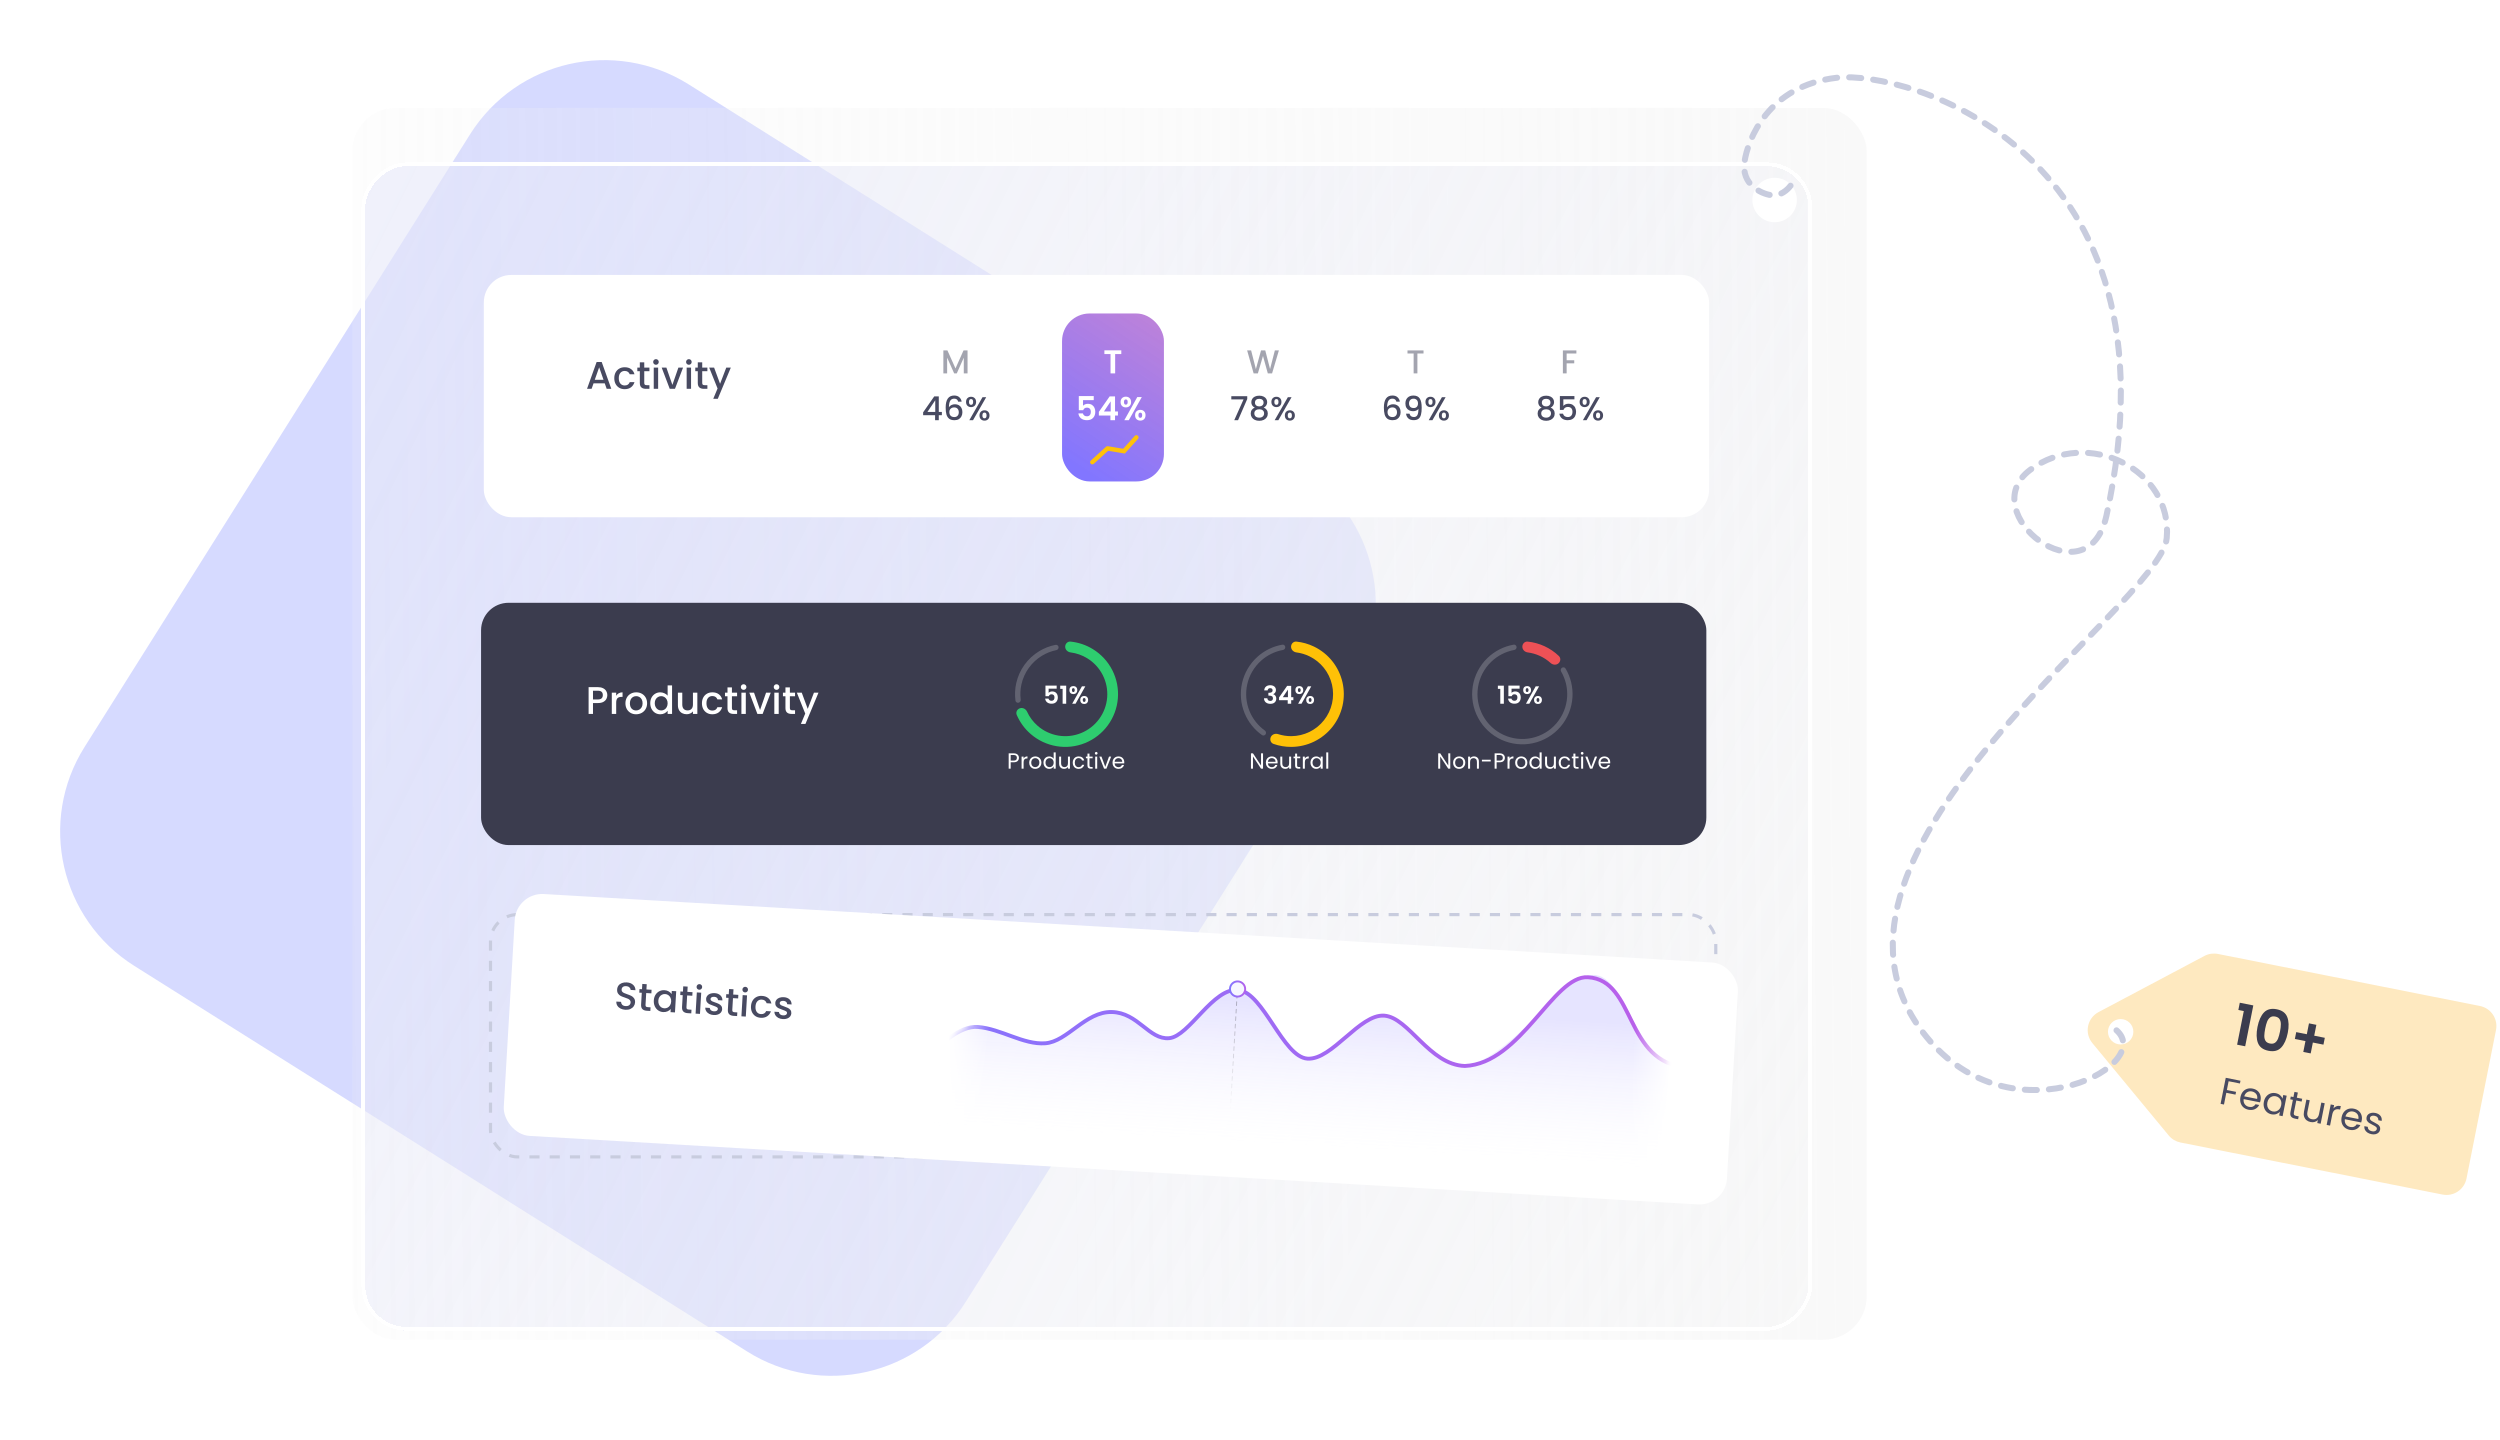 <svg width="427" height="246" viewBox="0 0 427 246" fill="none" xmlns="http://www.w3.org/2000/svg">
<path d="M376.512 163.274C377.22 162.898 378.037 162.778 378.824 162.934L423.578 171.825C425.467 172.2 426.693 174.034 426.318 175.923L421.279 201.29C420.904 203.179 419.069 204.405 417.181 204.03L372.427 195.14C371.64 194.983 370.93 194.56 370.419 193.942L357.378 178.166C355.971 176.465 356.48 173.901 358.43 172.866L376.512 163.274Z" fill="#FEE9C0"/>
<path d="M382.311 172.502L382.556 171.268L384.864 171.726L383.477 178.705L382.099 178.431L383.24 172.687L382.311 172.502ZM385.579 175.401C385.799 174.297 386.168 173.471 386.688 172.924C387.215 172.379 387.941 172.198 388.866 172.382C389.791 172.565 390.39 173.009 390.661 173.713C390.939 174.419 390.968 175.323 390.749 176.428C390.528 177.538 390.154 178.369 389.627 178.921C389.105 179.474 388.382 179.659 387.457 179.475C386.531 179.291 385.93 178.844 385.654 178.132C385.384 177.422 385.359 176.511 385.579 175.401ZM389.428 176.165C389.522 175.693 389.568 175.291 389.568 174.959C389.575 174.622 389.507 174.333 389.362 174.092C389.224 173.852 388.976 173.697 388.619 173.626C388.261 173.555 387.97 173.603 387.744 173.771C387.525 173.94 387.351 174.18 387.223 174.493C387.102 174.801 386.994 175.191 386.901 175.663C386.804 176.148 386.752 176.562 386.743 176.906C386.736 177.242 386.805 177.531 386.949 177.772C387.095 178.007 387.347 178.16 387.704 178.231C388.061 178.302 388.352 178.257 388.577 178.096C388.802 177.928 388.976 177.687 389.098 177.373C389.222 177.053 389.331 176.65 389.428 176.165ZM396.845 178.425L395.036 178.065L394.667 179.922L393.403 179.671L393.772 177.814L391.963 177.455L392.195 176.287L394.004 176.646L394.373 174.789L395.637 175.04L395.268 176.897L397.077 177.257L396.845 178.425Z" fill="#3B3C4E"/>
<path d="M382.674 184.589L382.58 185.061L380.646 184.677L380.348 186.176L381.918 186.488L381.824 186.961L380.254 186.649L379.856 188.653L379.275 188.537L380.159 184.089L382.674 184.589ZM386.101 187.936C386.079 188.047 386.05 188.163 386.012 188.283L383.217 187.728C383.17 188.077 383.233 188.37 383.407 188.608C383.586 188.843 383.829 188.991 384.135 189.052C384.386 189.101 384.606 189.085 384.795 189.003C384.988 188.918 385.139 188.784 385.246 188.602L385.871 188.726C385.711 189.044 385.469 189.281 385.146 189.438C384.824 189.591 384.454 189.626 384.037 189.543C383.705 189.477 383.422 189.343 383.188 189.142C382.958 188.942 382.796 188.69 382.701 188.389C382.607 188.082 382.596 187.749 382.668 187.387C382.74 187.025 382.875 186.723 383.074 186.479C383.272 186.235 383.516 186.067 383.804 185.974C384.098 185.878 384.414 185.863 384.755 185.931C385.087 185.997 385.366 186.127 385.592 186.323C385.819 186.518 385.975 186.757 386.06 187.039C386.151 187.318 386.165 187.617 386.101 187.936ZM385.525 187.696C385.569 187.475 385.558 187.276 385.491 187.099C385.426 186.918 385.316 186.77 385.162 186.655C385.013 186.537 384.836 186.458 384.632 186.417C384.338 186.359 384.068 186.402 383.823 186.548C383.581 186.695 383.413 186.931 383.317 187.257L385.525 187.696ZM386.671 188.176C386.742 187.818 386.877 187.52 387.075 187.281C387.273 187.037 387.513 186.866 387.794 186.767C388.079 186.668 388.376 186.65 388.687 186.712C388.993 186.773 389.246 186.891 389.445 187.068C389.645 187.245 389.78 187.444 389.851 187.666L389.977 187.028L390.565 187.145L389.87 190.642L389.283 190.525L389.412 189.874C389.257 190.056 389.05 190.192 388.794 190.282C388.542 190.369 388.265 190.383 387.963 190.323C387.652 190.261 387.387 190.129 387.166 189.926C386.946 189.723 386.79 189.469 386.701 189.163C386.611 188.858 386.601 188.529 386.671 188.176ZM389.631 188.77C389.684 188.506 389.676 188.266 389.609 188.049C389.541 187.832 389.426 187.655 389.264 187.516C389.106 187.374 388.919 187.282 388.702 187.239C388.485 187.196 388.277 187.207 388.078 187.274C387.879 187.341 387.707 187.461 387.561 187.636C387.416 187.811 387.317 188.03 387.265 188.293C387.212 188.562 387.218 188.806 387.285 189.027C387.352 189.244 387.465 189.423 387.623 189.565C387.781 189.703 387.969 189.793 388.186 189.836C388.403 189.879 388.611 189.868 388.81 189.801C389.014 189.731 389.188 189.609 389.334 189.434C389.48 189.255 389.579 189.034 389.631 188.77ZM392.204 187.968L391.795 190.029C391.761 190.199 391.773 190.328 391.831 190.415C391.89 190.497 392.008 190.556 392.187 190.591L392.615 190.676L392.517 191.168L391.994 191.064C391.67 191 391.443 190.877 391.311 190.696C391.178 190.515 391.146 190.254 391.214 189.914L391.623 187.852L391.17 187.762L391.265 187.284L391.718 187.374L391.893 186.493L392.474 186.608L392.299 187.489L393.212 187.67L393.117 188.149L392.204 187.968ZM397.062 188.435L396.367 191.933L395.786 191.817L395.889 191.3C395.743 191.457 395.56 191.567 395.339 191.629C395.124 191.688 394.898 191.694 394.659 191.646C394.387 191.592 394.153 191.488 393.958 191.335C393.764 191.177 393.626 190.972 393.543 190.721C393.464 190.471 393.457 190.185 393.521 189.861L393.928 187.813L394.503 187.927L394.111 189.899C394.042 190.244 394.077 190.527 394.214 190.749C394.352 190.966 394.572 191.105 394.874 191.165C395.185 191.227 395.449 191.18 395.665 191.024C395.882 190.868 396.027 190.607 396.099 190.241L396.481 188.32L397.062 188.435ZM398.555 189.322C398.697 189.143 398.872 189.016 399.082 188.943C399.295 188.87 399.538 188.861 399.81 188.915L399.691 189.515L399.538 189.484C398.887 189.355 398.491 189.644 398.351 190.35L397.973 192.252L397.392 192.136L398.087 188.639L398.668 188.754L398.555 189.322ZM403.383 191.369C403.361 191.48 403.331 191.596 403.294 191.717L400.499 191.161C400.451 191.51 400.515 191.804 400.689 192.042C400.868 192.276 401.11 192.424 401.417 192.485C401.668 192.535 401.888 192.518 402.076 192.437C402.27 192.351 402.421 192.218 402.527 192.035L403.153 192.16C402.993 192.477 402.751 192.714 402.428 192.871C402.106 193.024 401.736 193.059 401.319 192.976C400.987 192.91 400.704 192.777 400.47 192.575C400.24 192.375 400.078 192.124 399.983 191.822C399.889 191.516 399.878 191.182 399.949 190.82C400.021 190.458 400.157 190.156 400.355 189.912C400.554 189.669 400.798 189.5 401.086 189.407C401.379 189.311 401.696 189.296 402.037 189.364C402.368 189.43 402.648 189.56 402.874 189.756C403.101 189.951 403.257 190.19 403.342 190.472C403.433 190.751 403.446 191.05 403.383 191.369ZM402.807 191.129C402.851 190.908 402.84 190.709 402.773 190.532C402.707 190.351 402.597 190.203 402.443 190.088C402.294 189.97 402.118 189.891 401.913 189.85C401.62 189.792 401.35 189.836 401.105 189.981C400.863 190.128 400.695 190.364 400.599 190.69L402.807 191.129ZM405.047 193.717C404.779 193.663 404.547 193.571 404.352 193.439C404.158 193.303 404.015 193.142 403.924 192.956C403.834 192.766 403.803 192.563 403.833 192.348L404.433 192.467C404.415 192.645 404.468 192.803 404.59 192.943C404.717 193.083 404.9 193.177 405.138 193.224C405.359 193.268 405.543 193.254 405.691 193.181C405.838 193.109 405.926 192.998 405.956 192.849C405.986 192.696 405.94 192.57 405.819 192.47C405.698 192.367 405.502 192.25 405.231 192.121C404.985 192.002 404.786 191.891 404.633 191.79C404.486 191.686 404.366 191.554 404.274 191.394C404.187 191.231 404.166 191.036 404.211 190.811C404.247 190.632 404.332 190.479 404.468 190.351C404.604 190.223 404.778 190.136 404.991 190.09C405.205 190.04 405.437 190.039 405.688 190.089C406.075 190.166 406.368 190.326 406.568 190.569C406.767 190.812 406.841 191.106 406.791 191.449L406.21 191.334C406.234 191.148 406.188 190.987 406.074 190.849C405.964 190.712 405.797 190.622 405.571 190.577C405.363 190.535 405.188 190.547 405.047 190.612C404.906 190.677 404.821 190.781 404.792 190.926C404.769 191.041 404.786 191.144 404.843 191.235C404.906 191.322 404.987 191.401 405.089 191.469C405.195 191.535 405.343 191.615 405.532 191.71C405.769 191.828 405.96 191.937 406.104 192.036C406.249 192.131 406.363 192.256 406.448 192.409C406.536 192.564 406.562 192.748 406.524 192.962C406.486 193.153 406.398 193.315 406.261 193.447C406.125 193.579 405.949 193.67 405.736 193.721C405.528 193.768 405.298 193.767 405.047 193.717Z" fill="#484A61"/>
<path d="M22.947 164.979C10.274 157.005 6.464 140.267 14.438 127.594L80.282 22.947C88.256 10.274 104.994 6.464 117.668 14.438L222.314 80.282C234.988 88.256 238.797 104.994 230.823 117.668L164.979 222.314C157.005 234.988 140.267 238.797 127.594 230.823L22.947 164.979Z" fill="#D6DAFF"/>
<g filter="url(#filter0_b_382_3367)">
<rect x="60.188" y="18.436" width="258.645" height="210.386" rx="7.392" fill="url(#paint0_linear_382_3367)" fill-opacity="0.5"/>
</g>
<g filter="url(#filter1_d_382_3367)">
<rect width="247.8" height="199.542" rx="7.756" transform="matrix(-1 0 0 1 313.41 23.858)" fill="url(#paint1_linear_382_3367)" shape-rendering="crispEdges"/>
<rect x="-0.323" y="0.323" width="247.154" height="198.895" rx="7.433" transform="matrix(-1 0 0 1 312.764 23.858)" stroke="white" stroke-width="0.646" shape-rendering="crispEdges"/>
</g>
<g filter="url(#filter2_d_382_3367)">
<rect x="84.047" y="45.548" width="209.277" height="41.385" rx="4.703" fill="white"/>
</g>
<path d="M165.257 59.853L165.257 63.775L164.614 63.775L164.614 61.089L163.418 63.775L162.972 63.775L161.77 61.089L161.77 63.775L161.126 63.775L161.126 59.853L161.821 59.853L163.198 62.929L164.569 59.853L165.257 59.853Z" fill="#484A61" fill-opacity="0.5"/>
<path d="M157.67 70.913L157.67 70.427L159.566 67.707L160.345 67.707L160.345 70.354L160.87 70.354L160.87 70.913L160.345 70.913L160.345 71.77L159.713 71.77L159.713 70.913L157.67 70.913ZM159.741 68.362L158.409 70.354L159.741 70.354L159.741 68.362ZM163.654 68.61C163.613 68.437 163.538 68.307 163.429 68.221C163.32 68.134 163.167 68.091 162.972 68.091C162.674 68.091 162.452 68.206 162.306 68.435C162.159 68.661 162.082 69.037 162.074 69.564C162.172 69.398 162.315 69.27 162.503 69.18C162.691 69.09 162.894 69.045 163.113 69.045C163.361 69.045 163.579 69.099 163.767 69.208C163.959 69.314 164.108 69.468 164.213 69.671C164.322 69.874 164.377 70.117 164.377 70.399C164.377 70.662 164.324 70.898 164.219 71.105C164.117 71.311 163.965 71.475 163.762 71.596C163.558 71.712 163.314 71.77 163.028 71.77C162.64 71.77 162.336 71.686 162.114 71.517C161.896 71.344 161.741 71.101 161.651 70.789C161.564 70.476 161.521 70.087 161.521 69.62C161.521 68.243 162.007 67.555 162.977 67.555C163.353 67.555 163.649 67.656 163.863 67.86C164.081 68.063 164.209 68.313 164.247 68.61L163.654 68.61ZM162.972 69.587C162.742 69.587 162.546 69.656 162.385 69.795C162.227 69.931 162.148 70.128 162.148 70.388C162.148 70.647 162.221 70.854 162.368 71.009C162.518 71.159 162.727 71.234 162.994 71.234C163.231 71.234 163.417 71.161 163.553 71.014C163.692 70.868 163.762 70.672 163.762 70.427C163.762 70.171 163.694 69.968 163.558 69.818C163.427 69.664 163.231 69.587 162.972 69.587ZM165.001 68.65C165.001 68.375 165.08 68.161 165.238 68.006C165.4 67.848 165.607 67.769 165.859 67.769C166.111 67.769 166.316 67.848 166.474 68.006C166.636 68.161 166.717 68.375 166.717 68.65C166.717 68.924 166.636 69.141 166.474 69.299C166.316 69.457 166.111 69.536 165.859 69.536C165.607 69.536 165.4 69.457 165.238 69.299C165.08 69.141 165.001 68.924 165.001 68.65ZM168.443 67.843L166.192 71.77L165.56 71.77L167.811 67.843L168.443 67.843ZM165.859 68.159C165.622 68.159 165.503 68.322 165.503 68.65C165.503 68.981 165.622 69.146 165.859 69.146C165.972 69.146 166.058 69.107 166.118 69.028C166.182 68.945 166.214 68.819 166.214 68.65C166.214 68.322 166.096 68.159 165.859 68.159ZM167.298 70.958C167.298 70.683 167.377 70.469 167.535 70.314C167.697 70.156 167.904 70.078 168.156 70.078C168.404 70.078 168.607 70.156 168.765 70.314C168.927 70.469 169.008 70.683 169.008 70.958C169.008 71.233 168.927 71.449 168.765 71.607C168.607 71.765 168.404 71.844 168.156 71.844C167.904 71.844 167.697 71.765 167.535 71.607C167.377 71.449 167.298 71.233 167.298 70.958ZM168.15 70.467C167.913 70.467 167.794 70.63 167.794 70.958C167.794 71.285 167.913 71.449 168.15 71.449C168.387 71.449 168.505 71.285 168.505 70.958C168.505 70.63 168.387 70.467 168.15 70.467Z" fill="#484A61"/>
<path d="M243.137 59.853L243.137 60.378L242.093 60.378L242.093 63.775L241.449 63.775L241.449 60.378L240.4 60.378L240.4 59.853L243.137 59.853Z" fill="#484A61" fill-opacity="0.5"/>
<path d="M238.5 68.609C238.459 68.436 238.383 68.306 238.274 68.22C238.165 68.133 238.013 68.09 237.817 68.09C237.52 68.09 237.298 68.205 237.151 68.434C237.005 68.66 236.927 69.036 236.92 69.563C237.018 69.397 237.161 69.269 237.349 69.179C237.537 69.089 237.74 69.044 237.958 69.044C238.207 69.044 238.425 69.098 238.613 69.207C238.805 69.313 238.953 69.467 239.059 69.67C239.168 69.873 239.222 70.116 239.222 70.398C239.222 70.662 239.17 70.897 239.064 71.104C238.963 71.311 238.81 71.474 238.607 71.595C238.404 71.711 238.16 71.769 237.874 71.769C237.486 71.769 237.181 71.685 236.959 71.516C236.741 71.343 236.587 71.1 236.497 70.788C236.41 70.475 236.367 70.086 236.367 69.619C236.367 68.242 236.852 67.554 237.823 67.554C238.199 67.554 238.494 67.656 238.709 67.859C238.927 68.062 239.055 68.312 239.093 68.609L238.5 68.609ZM237.817 69.585C237.588 69.585 237.392 69.655 237.23 69.794C237.072 69.93 236.993 70.127 236.993 70.387C236.993 70.647 237.067 70.853 237.213 71.008C237.364 71.158 237.573 71.233 237.84 71.233C238.077 71.233 238.263 71.16 238.398 71.013C238.538 70.867 238.607 70.671 238.607 70.426C238.607 70.171 238.54 69.967 238.404 69.817C238.272 69.663 238.077 69.585 237.817 69.585ZM240.75 70.652C240.787 70.84 240.868 70.983 240.992 71.081C241.116 71.179 241.284 71.228 241.494 71.228C241.762 71.228 241.957 71.122 242.081 70.912C242.206 70.701 242.268 70.342 242.268 69.834C242.177 69.962 242.049 70.061 241.884 70.133C241.722 70.201 241.545 70.234 241.353 70.234C241.109 70.234 240.887 70.186 240.687 70.088C240.488 69.986 240.33 69.838 240.213 69.642C240.101 69.443 240.044 69.202 240.044 68.92C240.044 68.506 240.164 68.177 240.405 67.932C240.65 67.684 240.985 67.559 241.41 67.559C241.921 67.559 242.285 67.731 242.499 68.073C242.717 68.412 242.826 68.933 242.826 69.636C242.826 70.122 242.785 70.519 242.702 70.827C242.623 71.136 242.484 71.369 242.285 71.527C242.085 71.685 241.809 71.764 241.455 71.764C241.052 71.764 240.742 71.659 240.524 71.448C240.306 71.237 240.183 70.972 240.157 70.652L240.75 70.652ZM241.466 69.693C241.692 69.693 241.869 69.623 241.997 69.484C242.128 69.341 242.194 69.153 242.194 68.92C242.194 68.66 242.125 68.459 241.985 68.316C241.85 68.169 241.664 68.096 241.427 68.096C241.19 68.096 241.002 68.171 240.862 68.321C240.727 68.468 240.659 68.662 240.659 68.903C240.659 69.132 240.725 69.322 240.857 69.473C240.992 69.619 241.195 69.693 241.466 69.693ZM243.468 68.649C243.468 68.374 243.547 68.16 243.705 68.005C243.867 67.847 244.074 67.768 244.326 67.768C244.578 67.768 244.783 67.847 244.941 68.005C245.103 68.16 245.184 68.374 245.184 68.649C245.184 68.923 245.103 69.14 244.941 69.298C244.783 69.456 244.578 69.535 244.326 69.535C244.074 69.535 243.867 69.456 243.705 69.298C243.547 69.14 243.468 68.923 243.468 68.649ZM246.911 67.842L244.659 71.769L244.027 71.769L246.279 67.842L246.911 67.842ZM244.326 68.158C244.089 68.158 243.971 68.321 243.971 68.649C243.971 68.98 244.089 69.145 244.326 69.145C244.439 69.145 244.526 69.106 244.586 69.027C244.65 68.944 244.682 68.818 244.682 68.649C244.682 68.321 244.563 68.158 244.326 68.158ZM245.765 70.957C245.765 70.682 245.844 70.468 246.002 70.314C246.164 70.156 246.371 70.076 246.623 70.076C246.871 70.076 247.074 70.156 247.232 70.314C247.394 70.468 247.475 70.682 247.475 70.957C247.475 71.231 247.394 71.448 247.232 71.606C247.074 71.764 246.871 71.843 246.623 71.843C246.371 71.843 246.164 71.764 246.002 71.606C245.844 71.448 245.765 71.231 245.765 70.957ZM246.617 70.466C246.38 70.466 246.262 70.63 246.262 70.957C246.262 71.284 246.38 71.448 246.617 71.448C246.854 71.448 246.973 71.284 246.973 70.957C246.973 70.63 246.854 70.466 246.617 70.466Z" fill="#484A61"/>
<path d="M269.247 59.852L269.247 60.377L267.582 60.377L267.582 61.534L268.88 61.534L268.88 62.059L267.582 62.059L267.582 63.774L266.939 63.774L266.939 59.852L269.247 59.852Z" fill="#484A61" fill-opacity="0.5"/>
<path d="M263.314 69.619C262.923 69.424 262.727 69.115 262.727 68.694C262.727 68.491 262.778 68.305 262.88 68.135C262.981 67.966 263.133 67.832 263.337 67.734C263.54 67.633 263.788 67.582 264.082 67.582C264.371 67.582 264.618 67.633 264.821 67.734C265.028 67.832 265.182 67.966 265.284 68.135C265.385 68.305 265.436 68.491 265.436 68.694C265.436 68.905 265.381 69.091 265.272 69.253C265.167 69.411 265.026 69.533 264.849 69.619C265.064 69.698 265.233 69.828 265.357 70.009C265.481 70.186 265.543 70.394 265.543 70.635C265.543 70.88 265.481 71.096 265.357 71.284C265.233 71.472 265.06 71.617 264.838 71.719C264.616 71.82 264.364 71.871 264.082 71.871C263.799 71.871 263.547 71.82 263.325 71.719C263.107 71.617 262.936 71.472 262.812 71.284C262.688 71.096 262.626 70.88 262.626 70.635C262.626 70.391 262.688 70.18 262.812 70.003C262.936 69.826 263.103 69.698 263.314 69.619ZM264.821 68.773C264.821 68.562 264.755 68.4 264.623 68.287C264.492 68.175 264.311 68.118 264.082 68.118C263.856 68.118 263.677 68.175 263.545 68.287C263.414 68.4 263.348 68.564 263.348 68.778C263.348 68.967 263.416 69.121 263.551 69.241C263.69 69.358 263.867 69.416 264.082 69.416C264.296 69.416 264.473 69.356 264.612 69.236C264.751 69.115 264.821 68.961 264.821 68.773ZM264.082 69.902C263.833 69.902 263.63 69.964 263.472 70.088C263.318 70.208 263.241 70.383 263.241 70.613C263.241 70.827 263.316 71.002 263.466 71.138C263.617 71.269 263.822 71.335 264.082 71.335C264.337 71.335 264.539 71.267 264.685 71.132C264.836 70.996 264.911 70.823 264.911 70.613C264.911 70.387 264.834 70.212 264.68 70.088C264.529 69.964 264.33 69.902 264.082 69.902ZM268.911 68.209L267.02 68.209L267.02 69.332C267.099 69.226 267.216 69.138 267.37 69.066C267.528 68.995 267.695 68.959 267.872 68.959C268.188 68.959 268.444 69.027 268.64 69.162C268.839 69.298 268.98 69.469 269.063 69.676C269.15 69.883 269.193 70.101 269.193 70.331C269.193 70.609 269.138 70.857 269.029 71.075C268.924 71.29 268.764 71.459 268.549 71.583C268.339 71.707 268.079 71.769 267.771 71.769C267.361 71.769 267.031 71.668 266.783 71.465C266.535 71.262 266.386 70.993 266.337 70.658L266.964 70.658C267.005 70.835 267.097 70.976 267.24 71.081C267.383 71.183 267.562 71.233 267.776 71.233C268.043 71.233 268.243 71.153 268.374 70.991C268.51 70.829 268.578 70.615 268.578 70.347C268.578 70.076 268.51 69.87 268.374 69.727C268.239 69.58 268.04 69.507 267.776 69.507C267.592 69.507 267.436 69.553 267.308 69.648C267.184 69.738 267.093 69.862 267.037 70.02L266.428 70.02L266.428 67.644L268.911 67.644L268.911 68.209ZM269.8 68.649C269.8 68.374 269.879 68.16 270.037 68.005C270.199 67.847 270.406 67.768 270.658 67.768C270.91 67.768 271.115 67.847 271.273 68.005C271.435 68.16 271.516 68.374 271.516 68.649C271.516 68.923 271.435 69.14 271.273 69.298C271.115 69.456 270.91 69.535 270.658 69.535C270.406 69.535 270.199 69.456 270.037 69.298C269.879 69.14 269.8 68.923 269.8 68.649ZM273.243 67.842L270.991 71.769L270.359 71.769L272.611 67.842L273.243 67.842ZM270.658 68.158C270.421 68.158 270.303 68.321 270.303 68.649C270.303 68.98 270.421 69.145 270.658 69.145C270.771 69.145 270.858 69.106 270.918 69.027C270.982 68.944 271.014 68.818 271.014 68.649C271.014 68.321 270.895 68.158 270.658 68.158ZM272.097 70.957C272.097 70.682 272.176 70.468 272.334 70.314C272.496 70.156 272.703 70.076 272.955 70.076C273.203 70.076 273.407 70.156 273.565 70.314C273.726 70.468 273.807 70.682 273.807 70.957C273.807 71.231 273.726 71.448 273.565 71.606C273.407 71.764 273.203 71.843 272.955 71.843C272.703 71.843 272.496 71.764 272.334 71.606C272.176 71.448 272.097 71.231 272.097 70.957ZM272.949 70.466C272.712 70.466 272.594 70.63 272.594 70.957C272.594 71.284 272.712 71.448 272.949 71.448C273.186 71.448 273.305 71.284 273.305 70.957C273.305 70.63 273.186 70.466 272.949 70.466Z" fill="#484A61"/>
<rect x="181.398" y="53.543" width="17.401" height="28.687" rx="4.703" fill="url(#paint2_linear_382_3367)"/>
<path d="M186.315 78.658C186.16 78.799 186.148 79.039 186.289 79.194C186.43 79.349 186.671 79.361 186.826 79.219L186.315 78.658ZM189.157 76.587L189.219 76.213C189.105 76.194 188.988 76.228 188.902 76.306L189.157 76.587ZM191.979 77.058L191.916 77.432L192.121 77.466L192.261 77.311L191.979 77.058ZM194.377 74.96C194.517 74.804 194.505 74.564 194.349 74.424C194.193 74.284 193.953 74.296 193.813 74.452L194.377 74.96ZM186.826 79.219L189.412 76.868L188.902 76.306L186.315 78.658L186.826 79.219ZM189.094 76.962L191.916 77.432L192.041 76.683L189.219 76.213L189.094 76.962ZM192.261 77.311L194.377 74.96L193.813 74.452L191.696 76.804L192.261 77.311Z" fill="#FFC107"/>
<path d="M218.433 59.853L217.27 63.775L216.542 63.775L215.718 60.807L214.844 63.775L214.121 63.781L213.01 59.853L213.692 59.853L214.505 63.047L215.385 59.853L216.108 59.853L216.926 63.031L217.744 59.853L218.433 59.853Z" fill="#484A61" fill-opacity="0.5"/>
<path d="M213.028 68.152L211.459 71.769L210.81 71.769L212.396 68.22L210.308 68.22L210.308 67.672L213.028 67.672L213.028 68.152ZM214.312 69.619C213.921 69.424 213.725 69.115 213.725 68.694C213.725 68.491 213.776 68.305 213.878 68.135C213.979 67.966 214.132 67.832 214.335 67.734C214.538 67.633 214.786 67.582 215.08 67.582C215.369 67.582 215.616 67.633 215.819 67.734C216.026 67.832 216.18 67.966 216.282 68.135C216.383 68.305 216.434 68.491 216.434 68.694C216.434 68.905 216.38 69.091 216.27 69.253C216.165 69.411 216.024 69.533 215.847 69.619C216.062 69.698 216.231 69.828 216.355 70.009C216.479 70.186 216.541 70.394 216.541 70.635C216.541 70.88 216.479 71.096 216.355 71.284C216.231 71.472 216.058 71.617 215.836 71.719C215.614 71.82 215.362 71.871 215.08 71.871C214.798 71.871 214.545 71.82 214.323 71.719C214.105 71.617 213.934 71.472 213.81 71.284C213.686 71.096 213.624 70.88 213.624 70.635C213.624 70.391 213.686 70.18 213.81 70.003C213.934 69.826 214.101 69.698 214.312 69.619ZM215.819 68.773C215.819 68.562 215.753 68.4 215.621 68.287C215.49 68.175 215.309 68.118 215.08 68.118C214.854 68.118 214.675 68.175 214.544 68.287C214.412 68.4 214.346 68.564 214.346 68.778C214.346 68.967 214.414 69.121 214.549 69.241C214.688 69.358 214.865 69.416 215.08 69.416C215.294 69.416 215.471 69.356 215.61 69.236C215.749 69.115 215.819 68.961 215.819 68.773ZM215.08 69.902C214.831 69.902 214.628 69.964 214.47 70.088C214.316 70.208 214.239 70.383 214.239 70.613C214.239 70.827 214.314 71.002 214.465 71.138C214.615 71.269 214.82 71.335 215.08 71.335C215.336 71.335 215.537 71.267 215.684 71.132C215.834 70.996 215.909 70.823 215.909 70.613C215.909 70.387 215.832 70.212 215.678 70.088C215.527 69.964 215.328 69.902 215.08 69.902ZM217.155 68.649C217.155 68.374 217.234 68.16 217.392 68.005C217.554 67.847 217.76 67.768 218.013 67.768C218.265 67.768 218.47 67.847 218.628 68.005C218.789 68.16 218.87 68.374 218.87 68.649C218.87 68.923 218.789 69.14 218.628 69.298C218.47 69.456 218.265 69.535 218.013 69.535C217.76 69.535 217.554 69.456 217.392 69.298C217.234 69.14 217.155 68.923 217.155 68.649ZM220.597 67.842L218.346 71.769L217.713 71.769L219.965 67.842L220.597 67.842ZM218.013 68.158C217.776 68.158 217.657 68.321 217.657 68.649C217.657 68.98 217.776 69.145 218.013 69.145C218.125 69.145 218.212 69.106 218.272 69.027C218.336 68.944 218.368 68.818 218.368 68.649C218.368 68.321 218.25 68.158 218.013 68.158ZM219.452 70.957C219.452 70.682 219.531 70.468 219.689 70.314C219.85 70.156 220.057 70.076 220.309 70.076C220.558 70.076 220.761 70.156 220.919 70.314C221.081 70.468 221.162 70.682 221.162 70.957C221.162 71.231 221.081 71.448 220.919 71.606C220.761 71.764 220.558 71.843 220.309 71.843C220.057 71.843 219.85 71.764 219.689 71.606C219.531 71.448 219.452 71.231 219.452 70.957ZM220.304 70.466C220.067 70.466 219.948 70.63 219.948 70.957C219.948 71.284 220.067 71.448 220.304 71.448C220.541 71.448 220.659 71.284 220.659 70.957C220.659 70.63 220.541 70.466 220.304 70.466Z" fill="#484A61"/>
<path d="M191.519 59.836L191.519 60.474L190.469 60.474L190.469 63.775L189.679 63.775L189.679 60.474L188.63 60.474L188.63 59.836L191.519 59.836Z" fill="white"/>
<path d="M186.81 68.338L184.982 68.338L184.982 69.303C185.061 69.206 185.174 69.126 185.32 69.066C185.467 69.002 185.623 68.97 185.789 68.97C186.09 68.97 186.336 69.036 186.528 69.168C186.72 69.3 186.859 69.469 186.946 69.676C187.032 69.879 187.076 70.097 187.076 70.331C187.076 70.763 186.951 71.111 186.703 71.374C186.459 71.638 186.109 71.769 185.653 71.769C185.224 71.769 184.882 71.662 184.626 71.448C184.37 71.233 184.226 70.953 184.192 70.607L184.959 70.607C184.993 70.757 185.068 70.878 185.185 70.968C185.305 71.058 185.458 71.104 185.642 71.104C185.864 71.104 186.031 71.034 186.144 70.895C186.257 70.756 186.314 70.571 186.314 70.342C186.314 70.109 186.255 69.932 186.139 69.811C186.026 69.687 185.858 69.625 185.636 69.625C185.478 69.625 185.347 69.665 185.241 69.743C185.136 69.823 185.061 69.928 185.016 70.06L184.259 70.06L184.259 67.644L186.81 67.644L186.81 68.338ZM187.683 70.968L187.683 70.347L189.528 67.706L190.448 67.706L190.448 70.28L190.944 70.28L190.944 70.968L190.448 70.968L190.448 71.769L189.658 71.769L189.658 70.968L187.683 70.968ZM189.708 68.553L188.552 70.28L189.708 70.28L189.708 68.553ZM191.397 68.666C191.397 68.38 191.479 68.156 191.645 67.994C191.814 67.832 192.031 67.751 192.294 67.751C192.557 67.751 192.772 67.832 192.937 67.994C193.107 68.156 193.191 68.38 193.191 68.666C193.191 68.955 193.107 69.181 192.937 69.343C192.772 69.505 192.557 69.585 192.294 69.585C192.031 69.585 191.814 69.505 191.645 69.343C191.479 69.181 191.397 68.955 191.397 68.666ZM195.02 67.819L192.802 71.769L192.034 71.769L194.247 67.819L195.02 67.819ZM192.288 68.225C192.081 68.225 191.978 68.372 191.978 68.666C191.978 68.963 192.081 69.112 192.288 69.112C192.39 69.112 192.469 69.076 192.525 69.004C192.582 68.929 192.61 68.816 192.61 68.666C192.61 68.372 192.503 68.225 192.288 68.225ZM193.874 70.917C193.874 70.628 193.957 70.404 194.122 70.246C194.292 70.084 194.508 70.003 194.771 70.003C195.035 70.003 195.247 70.084 195.409 70.246C195.575 70.404 195.657 70.628 195.657 70.917C195.657 71.207 195.575 71.433 195.409 71.595C195.247 71.756 195.035 71.837 194.771 71.837C194.504 71.837 194.288 71.756 194.122 71.595C193.957 71.433 193.874 71.207 193.874 70.917ZM194.766 70.477C194.551 70.477 194.444 70.624 194.444 70.917C194.444 71.215 194.551 71.363 194.766 71.363C194.976 71.363 195.082 71.215 195.082 70.917C195.082 70.624 194.976 70.477 194.766 70.477Z" fill="white"/>
<path d="M103.292 65.477H101.376L101.046 66.412H100.263L101.902 61.83H102.771L104.411 66.412H103.621L103.292 65.477ZM103.081 64.865L102.337 62.738L101.586 64.865H103.081ZM104.92 64.595C104.92 64.222 104.994 63.895 105.143 63.614C105.297 63.329 105.508 63.109 105.775 62.956C106.043 62.802 106.35 62.725 106.697 62.725C107.136 62.725 107.498 62.83 107.784 63.041C108.073 63.247 108.269 63.544 108.37 63.93H107.56C107.494 63.75 107.389 63.609 107.244 63.509C107.099 63.408 106.917 63.357 106.697 63.357C106.39 63.357 106.144 63.467 105.96 63.686C105.78 63.901 105.69 64.204 105.69 64.595C105.69 64.986 105.78 65.291 105.96 65.51C106.144 65.73 106.39 65.839 106.697 65.839C107.132 65.839 107.419 65.648 107.56 65.266H108.37C108.264 65.635 108.067 65.929 107.777 66.149C107.487 66.364 107.127 66.471 106.697 66.471C106.35 66.471 106.043 66.395 105.775 66.241C105.508 66.083 105.297 65.863 105.143 65.582C104.994 65.297 104.92 64.968 104.92 64.595ZM110.039 63.397V65.405C110.039 65.541 110.07 65.64 110.132 65.701C110.197 65.758 110.307 65.787 110.461 65.787H110.922V66.412H110.329C109.991 66.412 109.732 66.333 109.552 66.175C109.372 66.017 109.282 65.76 109.282 65.405V63.397H108.854V62.784H109.282V61.882H110.039V62.784H110.922V63.397H110.039ZM112.041 62.304C111.905 62.304 111.791 62.258 111.699 62.165C111.607 62.073 111.561 61.959 111.561 61.823C111.561 61.687 111.607 61.573 111.699 61.481C111.791 61.389 111.905 61.342 112.041 61.342C112.173 61.342 112.285 61.389 112.377 61.481C112.469 61.573 112.515 61.687 112.515 61.823C112.515 61.959 112.469 62.073 112.377 62.165C112.285 62.258 112.173 62.304 112.041 62.304ZM112.41 62.784V66.412H111.659V62.784H112.41ZM114.844 65.74L115.871 62.784H116.668L115.285 66.412H114.39L113.014 62.784H113.817L114.844 65.74ZM117.663 62.304C117.527 62.304 117.413 62.258 117.321 62.165C117.228 62.073 117.182 61.959 117.182 61.823C117.182 61.687 117.228 61.573 117.321 61.481C117.413 61.389 117.527 61.342 117.663 61.342C117.795 61.342 117.907 61.389 117.999 61.481C118.091 61.573 118.137 61.687 118.137 61.823C118.137 61.959 118.091 62.073 117.999 62.165C117.907 62.258 117.795 62.304 117.663 62.304ZM118.032 62.784V66.412H117.281V62.784H118.032ZM119.939 63.397V65.405C119.939 65.541 119.97 65.64 120.031 65.701C120.097 65.758 120.207 65.787 120.36 65.787H120.821V66.412H120.229C119.891 66.412 119.632 66.333 119.452 66.175C119.272 66.017 119.182 65.76 119.182 65.405V63.397H118.754V62.784H119.182V61.882H119.939V62.784H120.821V63.397H119.939ZM124.825 62.784L122.599 68.117H121.822L122.56 66.353L121.131 62.784H121.967L122.988 65.55L124.048 62.784H124.825Z" fill="#484A61"/>
<g filter="url(#filter3_d_382_3367)">
<rect x="84.047" y="101.074" width="209.277" height="41.385" rx="4.703" fill="#3B3C4E"/>
</g>
<path d="M103.733 118.725C103.733 118.958 103.678 119.178 103.568 119.384C103.458 119.59 103.283 119.759 103.041 119.891C102.8 120.018 102.491 120.082 102.113 120.082H101.283V121.938H100.533V117.363H102.113C102.464 117.363 102.76 117.424 103.002 117.547C103.248 117.665 103.43 117.828 103.548 118.034C103.671 118.24 103.733 118.471 103.733 118.725ZM102.113 119.469C102.398 119.469 102.611 119.406 102.752 119.279C102.892 119.147 102.962 118.963 102.962 118.725C102.962 118.225 102.679 117.975 102.113 117.975H101.283V119.469H102.113ZM105.245 118.837C105.355 118.653 105.5 118.51 105.68 118.409C105.864 118.304 106.081 118.251 106.332 118.251V119.028H106.141C105.847 119.028 105.623 119.103 105.469 119.252C105.32 119.401 105.245 119.66 105.245 120.029V121.938H104.495V118.311H105.245V118.837ZM108.641 121.998C108.299 121.998 107.989 121.921 107.713 121.767C107.436 121.609 107.219 121.39 107.061 121.109C106.903 120.824 106.824 120.494 106.824 120.121C106.824 119.753 106.905 119.426 107.068 119.14C107.23 118.855 107.452 118.636 107.733 118.482C108.013 118.328 108.327 118.251 108.674 118.251C109.021 118.251 109.335 118.328 109.616 118.482C109.897 118.636 110.118 118.855 110.281 119.14C110.443 119.426 110.524 119.753 110.524 120.121C110.524 120.49 110.441 120.817 110.274 121.102C110.107 121.388 109.879 121.609 109.589 121.767C109.304 121.921 108.988 121.998 108.641 121.998ZM108.641 121.346C108.834 121.346 109.014 121.3 109.181 121.208C109.352 121.115 109.49 120.977 109.596 120.793C109.701 120.609 109.754 120.385 109.754 120.121C109.754 119.858 109.703 119.636 109.602 119.456C109.501 119.272 109.368 119.134 109.201 119.042C109.034 118.949 108.854 118.903 108.661 118.903C108.468 118.903 108.288 118.949 108.121 119.042C107.959 119.134 107.829 119.272 107.733 119.456C107.636 119.636 107.588 119.858 107.588 120.121C107.588 120.512 107.686 120.815 107.884 121.03C108.086 121.241 108.338 121.346 108.641 121.346ZM111.062 120.108C111.062 119.744 111.137 119.421 111.286 119.14C111.44 118.859 111.646 118.642 111.905 118.488C112.168 118.33 112.46 118.251 112.78 118.251C113.018 118.251 113.25 118.304 113.478 118.409C113.711 118.51 113.895 118.646 114.031 118.818V117.066H114.789V121.938H114.031V121.392C113.909 121.568 113.737 121.712 113.518 121.827C113.303 121.941 113.055 121.998 112.774 121.998C112.458 121.998 112.168 121.919 111.905 121.761C111.646 121.598 111.44 121.374 111.286 121.089C111.137 120.799 111.062 120.472 111.062 120.108ZM114.031 120.121C114.031 119.871 113.979 119.654 113.873 119.469C113.772 119.285 113.639 119.145 113.472 119.048C113.305 118.952 113.125 118.903 112.932 118.903C112.739 118.903 112.559 118.952 112.392 119.048C112.225 119.14 112.089 119.279 111.984 119.463C111.883 119.643 111.832 119.858 111.832 120.108C111.832 120.358 111.883 120.578 111.984 120.767C112.089 120.955 112.225 121.1 112.392 121.201C112.563 121.298 112.743 121.346 112.932 121.346C113.125 121.346 113.305 121.298 113.472 121.201C113.639 121.105 113.772 120.964 113.873 120.78C113.979 120.591 114.031 120.371 114.031 120.121ZM119.106 118.311V121.938H118.355V121.511C118.237 121.66 118.081 121.778 117.888 121.866C117.699 121.949 117.497 121.991 117.282 121.991C116.997 121.991 116.74 121.932 116.512 121.813C116.288 121.695 116.11 121.519 115.979 121.287C115.851 121.054 115.788 120.773 115.788 120.444V118.311H116.532V120.332C116.532 120.657 116.613 120.907 116.775 121.083C116.938 121.254 117.159 121.339 117.44 121.339C117.721 121.339 117.943 121.254 118.105 121.083C118.272 120.907 118.355 120.657 118.355 120.332V118.311H119.106ZM119.892 120.121C119.892 119.748 119.967 119.421 120.116 119.14C120.27 118.855 120.48 118.636 120.748 118.482C121.016 118.328 121.323 118.251 121.67 118.251C122.109 118.251 122.471 118.357 122.756 118.567C123.046 118.774 123.241 119.07 123.342 119.456H122.532C122.467 119.276 122.361 119.136 122.216 119.035C122.071 118.934 121.889 118.884 121.67 118.884C121.363 118.884 121.117 118.993 120.932 119.213C120.752 119.428 120.662 119.731 120.662 120.121C120.662 120.512 120.752 120.817 120.932 121.036C121.117 121.256 121.363 121.366 121.67 121.366C122.104 121.366 122.392 121.175 122.532 120.793H123.342C123.237 121.162 123.039 121.456 122.75 121.675C122.46 121.89 122.1 121.998 121.67 121.998C121.323 121.998 121.016 121.921 120.748 121.767C120.48 121.609 120.27 121.39 120.116 121.109C119.967 120.824 119.892 120.494 119.892 120.121ZM125.012 118.923V120.931C125.012 121.067 125.043 121.166 125.104 121.227C125.17 121.284 125.28 121.313 125.433 121.313H125.894V121.938H125.302C124.964 121.938 124.705 121.859 124.525 121.701C124.345 121.543 124.255 121.287 124.255 120.931V118.923H123.827V118.311H124.255V117.409H125.012V118.311H125.894V118.923H125.012ZM127.014 117.83C126.878 117.83 126.764 117.784 126.672 117.692C126.579 117.6 126.533 117.486 126.533 117.349C126.533 117.213 126.579 117.099 126.672 117.007C126.764 116.915 126.878 116.869 127.014 116.869C127.146 116.869 127.258 116.915 127.35 117.007C127.442 117.099 127.488 117.213 127.488 117.349C127.488 117.486 127.442 117.6 127.35 117.692C127.258 117.784 127.146 117.83 127.014 117.83ZM127.383 118.311V121.938H126.632V118.311H127.383ZM129.817 121.267L130.844 118.311H131.64L130.258 121.938H129.362L127.986 118.311H128.789L129.817 121.267ZM132.636 117.83C132.5 117.83 132.385 117.784 132.293 117.692C132.201 117.6 132.155 117.486 132.155 117.349C132.155 117.213 132.201 117.099 132.293 117.007C132.385 116.915 132.5 116.869 132.636 116.869C132.767 116.869 132.879 116.915 132.971 117.007C133.064 117.099 133.11 117.213 133.11 117.349C133.11 117.486 133.064 117.6 132.971 117.692C132.879 117.784 132.767 117.83 132.636 117.83ZM133.004 118.311V121.938H132.254V118.311H133.004ZM134.912 118.923V120.931C134.912 121.067 134.942 121.166 135.004 121.227C135.07 121.284 135.179 121.313 135.333 121.313H135.794V121.938H135.201C134.863 121.938 134.604 121.859 134.424 121.701C134.244 121.543 134.154 121.287 134.154 120.931V118.923H133.726V118.311H134.154V117.409H134.912V118.311H135.794V118.923H134.912ZM139.797 118.311L137.572 123.644H136.795L137.532 121.879L136.104 118.311H136.94L137.96 121.076L139.02 118.311H139.797Z" fill="white"/>
<path d="M180.803 110.514C180.767 110.265 180.536 110.091 180.29 110.139C179.307 110.333 178.364 110.697 177.505 111.217C176.516 111.815 175.658 112.607 174.982 113.545C174.307 114.484 173.828 115.549 173.575 116.677C173.355 117.657 173.31 118.666 173.439 119.66C173.471 119.909 173.71 120.073 173.957 120.027C174.204 119.981 174.367 119.744 174.336 119.494C174.228 118.622 174.271 117.736 174.464 116.876C174.69 115.868 175.118 114.916 175.722 114.077C176.325 113.239 177.092 112.531 177.976 111.996C178.73 111.54 179.556 111.218 180.418 111.043C180.664 110.993 180.838 110.763 180.803 110.514Z" fill="white" fill-opacity="0.2"/>
<path d="M174.215 120.969C173.732 121.12 173.458 121.637 173.657 122.103C174.19 123.347 174.997 124.459 176.023 125.353C177.28 126.449 178.817 127.174 180.462 127.448C182.107 127.723 183.796 127.536 185.341 126.908C186.886 126.28 188.226 125.236 189.213 123.891C190.2 122.547 190.795 120.955 190.932 119.293C191.068 117.631 190.741 115.964 189.987 114.477C189.232 112.989 188.08 111.74 186.658 110.869C185.498 110.157 184.195 109.72 182.849 109.584C182.345 109.534 181.934 109.95 181.934 110.457C181.935 110.963 182.348 111.367 182.851 111.431C183.857 111.559 184.829 111.899 185.699 112.433C186.832 113.127 187.749 114.122 188.35 115.307C188.951 116.491 189.212 117.819 189.103 119.143C188.994 120.467 188.52 121.735 187.734 122.805C186.948 123.876 185.88 124.708 184.65 125.208C183.419 125.708 182.074 125.857 180.764 125.638C179.454 125.42 178.23 124.842 177.228 123.97C176.458 123.299 175.843 122.474 175.42 121.552C175.208 121.091 174.699 120.818 174.215 120.969Z" fill="#2ECD6F"/>
<path d="M180.478 117.62H179.107V118.344C179.166 118.27 179.251 118.211 179.361 118.166C179.471 118.118 179.588 118.094 179.712 118.094C179.938 118.094 180.122 118.143 180.266 118.242C180.41 118.341 180.515 118.468 180.58 118.623C180.644 118.775 180.677 118.939 180.677 119.114C180.677 119.439 180.584 119.7 180.398 119.897C180.214 120.095 179.952 120.193 179.61 120.193C179.289 120.193 179.032 120.113 178.84 119.952C178.648 119.791 178.539 119.581 178.514 119.321H179.09C179.115 119.434 179.172 119.525 179.259 119.592C179.349 119.66 179.464 119.694 179.602 119.694C179.768 119.694 179.894 119.642 179.979 119.537C180.063 119.433 180.106 119.295 180.106 119.123C180.106 118.948 180.062 118.815 179.974 118.725C179.89 118.632 179.764 118.585 179.598 118.585C179.479 118.585 179.38 118.615 179.301 118.674C179.222 118.733 179.166 118.812 179.132 118.911H178.565V117.099H180.478V117.62ZM181.086 117.654V117.108H182.106V120.193H181.496V117.654H181.086ZM182.653 117.865C182.653 117.651 182.715 117.483 182.839 117.362C182.966 117.24 183.128 117.18 183.326 117.18C183.523 117.18 183.684 117.24 183.808 117.362C183.935 117.483 183.999 117.651 183.999 117.865C183.999 118.083 183.935 118.252 183.808 118.373C183.684 118.495 183.523 118.555 183.326 118.555C183.128 118.555 182.966 118.495 182.839 118.373C182.715 118.252 182.653 118.083 182.653 117.865ZM185.37 117.231L183.707 120.193H183.131L184.79 117.231H185.37ZM183.322 117.535C183.166 117.535 183.089 117.645 183.089 117.865C183.089 118.088 183.166 118.2 183.322 118.2C183.398 118.2 183.457 118.173 183.499 118.119C183.542 118.063 183.563 117.978 183.563 117.865C183.563 117.645 183.482 117.535 183.322 117.535ZM184.511 119.554C184.511 119.337 184.573 119.169 184.697 119.051C184.824 118.929 184.986 118.869 185.184 118.869C185.382 118.869 185.541 118.929 185.662 119.051C185.786 119.169 185.849 119.337 185.849 119.554C185.849 119.772 185.786 119.941 185.662 120.062C185.541 120.183 185.382 120.244 185.184 120.244C184.984 120.244 184.821 120.183 184.697 120.062C184.573 119.941 184.511 119.772 184.511 119.554ZM185.18 119.224C185.019 119.224 184.939 119.334 184.939 119.554C184.939 119.777 185.019 119.889 185.18 119.889C185.338 119.889 185.417 119.777 185.417 119.554C185.417 119.334 185.338 119.224 185.18 119.224Z" fill="white"/>
<path d="M174.035 129.437C174.035 129.655 173.96 129.837 173.809 129.983C173.661 130.126 173.434 130.197 173.128 130.197H172.624V131.292H172.282V128.67H173.128C173.424 128.67 173.649 128.741 173.802 128.884C173.957 129.027 174.035 129.211 174.035 129.437ZM173.128 129.915C173.319 129.915 173.459 129.874 173.55 129.791C173.64 129.708 173.685 129.59 173.685 129.437C173.685 129.114 173.5 128.952 173.128 128.952H172.624V129.915H173.128ZM174.829 129.565C174.89 129.447 174.975 129.356 175.085 129.29C175.198 129.225 175.335 129.193 175.495 129.193V129.546H175.405C175.021 129.546 174.829 129.754 174.829 130.171V131.292H174.487V129.23H174.829V129.565ZM176.816 131.326C176.623 131.326 176.447 131.282 176.289 131.194C176.134 131.106 176.011 130.982 175.921 130.822C175.833 130.659 175.789 130.471 175.789 130.257C175.789 130.047 175.834 129.861 175.924 129.701C176.017 129.538 176.143 129.413 176.301 129.328C176.459 129.24 176.635 129.196 176.831 129.196C177.027 129.196 177.204 129.24 177.362 129.328C177.52 129.413 177.644 129.536 177.734 129.697C177.827 129.857 177.873 130.044 177.873 130.257C177.873 130.471 177.826 130.659 177.73 130.822C177.637 130.982 177.511 131.106 177.35 131.194C177.19 131.282 177.012 131.326 176.816 131.326ZM176.816 131.025C176.939 131.025 177.054 130.996 177.162 130.938C177.27 130.881 177.357 130.794 177.422 130.679C177.489 130.563 177.523 130.423 177.523 130.257C177.523 130.092 177.491 129.951 177.425 129.836C177.36 129.721 177.275 129.635 177.17 129.58C177.064 129.522 176.95 129.494 176.827 129.494C176.702 129.494 176.586 129.522 176.481 129.58C176.378 129.635 176.296 129.721 176.233 129.836C176.17 129.951 176.139 130.092 176.139 130.257C176.139 130.425 176.169 130.567 176.229 130.683C176.292 130.798 176.375 130.884 176.477 130.942C176.58 130.997 176.693 131.025 176.816 131.025ZM178.222 130.254C178.222 130.043 178.264 129.859 178.35 129.701C178.435 129.54 178.552 129.416 178.7 129.328C178.85 129.24 179.018 129.196 179.204 129.196C179.364 129.196 179.513 129.234 179.651 129.309C179.789 129.382 179.895 129.479 179.967 129.599V128.508H180.314V131.292H179.967V130.904C179.9 131.027 179.799 131.129 179.666 131.209C179.534 131.287 179.378 131.326 179.2 131.326C179.017 131.326 178.85 131.281 178.7 131.19C178.552 131.1 178.435 130.973 178.35 130.81C178.264 130.647 178.222 130.462 178.222 130.254ZM179.967 130.257C179.967 130.102 179.936 129.966 179.873 129.851C179.811 129.736 179.725 129.648 179.618 129.588C179.512 129.525 179.396 129.494 179.268 129.494C179.14 129.494 179.023 129.524 178.918 129.584C178.812 129.644 178.728 129.732 178.666 129.847C178.603 129.963 178.572 130.098 178.572 130.254C178.572 130.412 178.603 130.55 178.666 130.667C178.728 130.783 178.812 130.872 178.918 130.935C179.023 130.995 179.14 131.025 179.268 131.025C179.396 131.025 179.512 130.995 179.618 130.935C179.725 130.872 179.811 130.783 179.873 130.667C179.936 130.55 179.967 130.413 179.967 130.257ZM182.747 129.23V131.292H182.405V130.987C182.339 131.093 182.248 131.175 182.13 131.236C182.015 131.293 181.887 131.322 181.746 131.322C181.586 131.322 181.441 131.289 181.314 131.224C181.186 131.157 181.084 131.056 181.009 130.923C180.936 130.79 180.9 130.629 180.9 130.438V129.23H181.238V130.393C181.238 130.596 181.29 130.753 181.393 130.863C181.495 130.971 181.636 131.025 181.814 131.025C181.997 131.025 182.141 130.968 182.247 130.856C182.352 130.743 182.405 130.578 182.405 130.363V129.23H182.747ZM183.223 130.257C183.223 130.044 183.266 129.859 183.351 129.701C183.437 129.54 183.555 129.416 183.705 129.328C183.858 129.24 184.032 129.196 184.228 129.196C184.481 129.196 184.689 129.258 184.853 129.381C185.018 129.504 185.127 129.674 185.18 129.892H184.811C184.776 129.767 184.707 129.668 184.604 129.595C184.504 129.522 184.378 129.486 184.228 129.486C184.032 129.486 183.874 129.554 183.754 129.689C183.634 129.822 183.573 130.012 183.573 130.257C183.573 130.506 183.634 130.698 183.754 130.833C183.874 130.968 184.032 131.036 184.228 131.036C184.378 131.036 184.504 131.001 184.604 130.931C184.705 130.861 184.774 130.76 184.811 130.63H185.18C185.125 130.841 185.014 131.01 184.849 131.138C184.683 131.263 184.476 131.326 184.228 131.326C184.032 131.326 183.858 131.282 183.705 131.194C183.555 131.106 183.437 130.982 183.351 130.822C183.266 130.661 183.223 130.473 183.223 130.257ZM186.081 129.512V130.728C186.081 130.828 186.102 130.899 186.145 130.942C186.187 130.982 186.261 131.002 186.367 131.002H186.619V131.292H186.31C186.119 131.292 185.977 131.248 185.881 131.16C185.786 131.073 185.738 130.928 185.738 130.728V129.512H185.471V129.23H185.738V128.711H186.081V129.23H186.619V129.512H186.081ZM187.237 128.895C187.171 128.895 187.116 128.873 187.071 128.828C187.026 128.783 187.003 128.727 187.003 128.662C187.003 128.597 187.026 128.542 187.071 128.497C187.116 128.451 187.171 128.429 187.237 128.429C187.299 128.429 187.352 128.451 187.395 128.497C187.44 128.542 187.462 128.597 187.462 128.662C187.462 128.727 187.44 128.783 187.395 128.828C187.352 128.873 187.299 128.895 187.237 128.895ZM187.402 129.23V131.292H187.06V129.23H187.402ZM188.779 130.976L189.419 129.23H189.784L188.975 131.292H188.576L187.767 129.23H188.136L188.779 130.976ZM192.028 130.182C192.028 130.247 192.025 130.316 192.017 130.389H190.369C190.382 130.592 190.451 130.751 190.576 130.867C190.704 130.98 190.858 131.036 191.039 131.036C191.187 131.036 191.31 131.002 191.408 130.935C191.508 130.864 191.578 130.772 191.618 130.656H191.987C191.932 130.854 191.821 131.016 191.656 131.142C191.49 131.264 191.285 131.326 191.039 131.326C190.843 131.326 190.668 131.282 190.512 131.194C190.359 131.106 190.239 130.982 190.151 130.822C190.063 130.659 190.019 130.471 190.019 130.257C190.019 130.044 190.062 129.857 190.147 129.697C190.233 129.536 190.352 129.413 190.505 129.328C190.66 129.24 190.838 129.196 191.039 129.196C191.235 129.196 191.408 129.239 191.558 129.324C191.709 129.41 191.824 129.527 191.904 129.678C191.987 129.826 192.028 129.994 192.028 130.182ZM191.675 130.111C191.675 129.98 191.646 129.869 191.588 129.776C191.531 129.68 191.452 129.609 191.351 129.561C191.253 129.511 191.144 129.486 191.024 129.486C190.851 129.486 190.703 129.541 190.58 129.652C190.46 129.762 190.391 129.915 190.373 130.111H191.675Z" fill="white"/>
<path d="M215.726 131.292H215.384L214.007 129.204V131.292H213.665V128.666H214.007L215.384 130.75V128.666H215.726V131.292ZM218.218 130.182C218.218 130.247 218.214 130.316 218.206 130.389H216.558C216.571 130.592 216.64 130.751 216.765 130.867C216.893 130.98 217.047 131.036 217.228 131.036C217.376 131.036 217.499 131.002 217.597 130.935C217.697 130.864 217.767 130.772 217.807 130.656H218.176C218.121 130.854 218.011 131.016 217.845 131.142C217.68 131.264 217.474 131.326 217.228 131.326C217.032 131.326 216.857 131.282 216.701 131.194C216.548 131.106 216.428 130.982 216.34 130.822C216.252 130.659 216.208 130.471 216.208 130.257C216.208 130.044 216.251 129.857 216.336 129.697C216.422 129.536 216.541 129.413 216.694 129.328C216.849 129.24 217.027 129.196 217.228 129.196C217.424 129.196 217.597 129.239 217.747 129.324C217.898 129.41 218.013 129.527 218.093 129.678C218.176 129.826 218.218 129.994 218.218 130.182ZM217.864 130.111C217.864 129.98 217.835 129.869 217.777 129.776C217.72 129.68 217.641 129.609 217.54 129.561C217.442 129.511 217.333 129.486 217.213 129.486C217.04 129.486 216.892 129.541 216.769 129.652C216.649 129.762 216.58 129.915 216.562 130.111H217.864ZM220.524 129.23V131.292H220.182V130.987C220.117 131.093 220.025 131.175 219.907 131.236C219.792 131.293 219.664 131.322 219.523 131.322C219.363 131.322 219.219 131.289 219.091 131.224C218.963 131.157 218.861 131.056 218.786 130.923C218.713 130.79 218.677 130.629 218.677 130.438V129.23H219.016V130.393C219.016 130.596 219.067 130.753 219.17 130.863C219.273 130.971 219.413 131.025 219.591 131.025C219.774 131.025 219.919 130.968 220.024 130.856C220.129 130.743 220.182 130.578 220.182 130.363V129.23H220.524ZM221.546 129.512V130.728C221.546 130.828 221.568 130.899 221.61 130.942C221.653 130.982 221.727 131.002 221.832 131.002H222.084V131.292H221.776C221.585 131.292 221.442 131.248 221.347 131.16C221.252 131.073 221.204 130.928 221.204 130.728V129.512H220.937V129.23H221.204V128.711H221.546V129.23H222.084V129.512H221.546ZM222.868 129.565C222.928 129.447 223.013 129.356 223.124 129.29C223.236 129.225 223.373 129.193 223.534 129.193V129.546H223.443C223.06 129.546 222.868 129.754 222.868 130.171V131.292H222.525V129.23H222.868V129.565ZM223.827 130.254C223.827 130.043 223.87 129.859 223.955 129.701C224.041 129.54 224.157 129.416 224.305 129.328C224.456 129.24 224.622 129.196 224.806 129.196C224.986 129.196 225.143 129.235 225.276 129.313C225.409 129.391 225.508 129.489 225.573 129.606V129.23H225.919V131.292H225.573V130.908C225.505 131.029 225.404 131.129 225.268 131.209C225.135 131.287 224.98 131.326 224.802 131.326C224.619 131.326 224.453 131.281 224.305 131.19C224.157 131.1 224.041 130.973 223.955 130.81C223.87 130.647 223.827 130.462 223.827 130.254ZM225.573 130.257C225.573 130.102 225.542 129.966 225.479 129.851C225.416 129.736 225.331 129.648 225.223 129.588C225.118 129.525 225.001 129.494 224.873 129.494C224.745 129.494 224.629 129.524 224.523 129.584C224.418 129.644 224.334 129.732 224.271 129.847C224.209 129.963 224.177 130.098 224.177 130.254C224.177 130.412 224.209 130.55 224.271 130.667C224.334 130.783 224.418 130.872 224.523 130.935C224.629 130.995 224.745 131.025 224.873 131.025C225.001 131.025 225.118 130.995 225.223 130.935C225.331 130.872 225.416 130.783 225.479 130.667C225.542 130.55 225.573 130.413 225.573 130.257ZM226.866 128.508V131.292H226.524V128.508H226.866Z" fill="white"/>
<path d="M219.523 110.494C219.493 110.244 219.265 110.066 219.018 110.109C217.432 110.39 215.953 111.111 214.755 112.196C213.443 113.383 212.531 114.947 212.143 116.672C211.755 118.398 211.909 120.201 212.586 121.835C213.204 123.329 214.231 124.615 215.544 125.547C215.749 125.693 216.031 125.629 216.166 125.416C216.3 125.204 216.236 124.923 216.032 124.776C214.877 123.945 213.974 122.807 213.427 121.487C212.823 120.026 212.684 118.414 213.031 116.872C213.378 115.33 214.194 113.932 215.366 112.872C216.425 111.913 217.729 111.271 219.129 111.015C219.376 110.969 219.554 110.744 219.523 110.494Z" fill="white" fill-opacity="0.2"/>
<path d="M217.057 125.881C216.841 126.34 217.036 126.891 217.514 127.059C218.495 127.405 219.53 127.579 220.574 127.571C221.925 127.561 223.257 127.248 224.47 126.654C225.684 126.06 226.748 125.202 227.585 124.141C228.422 123.081 229.01 121.846 229.306 120.528C229.601 119.21 229.597 117.842 229.293 116.526C228.989 115.209 228.393 113.978 227.549 112.923C226.705 111.868 225.635 111.016 224.418 110.431C223.477 109.978 222.466 109.693 221.432 109.586C220.928 109.535 220.516 109.95 220.515 110.457C220.515 110.963 220.927 111.368 221.429 111.433C222.188 111.531 222.929 111.751 223.622 112.084C224.592 112.551 225.444 113.229 226.116 114.069C226.788 114.91 227.263 115.89 227.505 116.939C227.747 117.987 227.751 119.076 227.515 120.126C227.28 121.176 226.812 122.16 226.145 123.004C225.478 123.849 224.63 124.533 223.664 125.006C222.697 125.479 221.637 125.728 220.561 125.736C219.792 125.742 219.029 125.624 218.3 125.388C217.818 125.233 217.273 125.423 217.057 125.881Z" fill="#FFC107"/>
<path d="M215.931 117.92C215.945 117.638 216.044 117.421 216.227 117.269C216.413 117.113 216.658 117.036 216.959 117.036C217.165 117.036 217.342 117.073 217.489 117.146C217.635 117.216 217.745 117.314 217.819 117.438C217.895 117.559 217.933 117.698 217.933 117.853C217.933 118.031 217.886 118.181 217.793 118.306C217.703 118.427 217.594 118.509 217.467 118.551V118.568C217.631 118.619 217.758 118.709 217.848 118.839C217.941 118.969 217.988 119.135 217.988 119.338C217.988 119.508 217.948 119.659 217.869 119.791C217.793 119.924 217.679 120.028 217.527 120.104C217.377 120.178 217.197 120.215 216.985 120.215C216.666 120.215 216.406 120.134 216.206 119.973C216.006 119.812 215.9 119.575 215.889 119.262H216.464C216.47 119.4 216.516 119.512 216.604 119.597C216.694 119.678 216.817 119.719 216.972 119.719C217.116 119.719 217.226 119.68 217.302 119.601C217.381 119.519 217.421 119.415 217.421 119.288C217.421 119.118 217.367 118.997 217.26 118.924C217.153 118.85 216.986 118.814 216.761 118.814H216.638V118.327H216.761C217.161 118.327 217.362 118.193 217.362 117.925C217.362 117.803 217.325 117.709 217.252 117.641C217.181 117.573 217.078 117.54 216.943 117.54C216.81 117.54 216.707 117.576 216.634 117.65C216.563 117.72 216.522 117.81 216.511 117.92H215.931ZM218.46 119.592V119.127L219.845 117.146H220.534V119.076H220.907V119.592H220.534V120.193H219.942V119.592H218.46ZM219.98 117.781L219.112 119.076H219.98V117.781ZM221.246 117.865C221.246 117.651 221.308 117.483 221.432 117.362C221.559 117.24 221.722 117.18 221.919 117.18C222.117 117.18 222.277 117.24 222.402 117.362C222.529 117.483 222.592 117.651 222.592 117.865C222.592 118.083 222.529 118.252 222.402 118.373C222.277 118.495 222.117 118.555 221.919 118.555C221.722 118.555 221.559 118.495 221.432 118.373C221.308 118.252 221.246 118.083 221.246 117.865ZM223.963 117.231L222.3 120.193H221.724L223.384 117.231H223.963ZM221.915 117.535C221.76 117.535 221.682 117.645 221.682 117.865C221.682 118.088 221.76 118.2 221.915 118.2C221.991 118.2 222.05 118.173 222.093 118.119C222.135 118.063 222.156 117.978 222.156 117.865C222.156 117.645 222.076 117.535 221.915 117.535ZM223.104 119.554C223.104 119.337 223.166 119.169 223.29 119.051C223.417 118.929 223.58 118.869 223.777 118.869C223.975 118.869 224.134 118.929 224.255 119.051C224.38 119.169 224.442 119.337 224.442 119.554C224.442 119.772 224.38 119.941 224.255 120.062C224.134 120.183 223.975 120.244 223.777 120.244C223.577 120.244 223.415 120.183 223.29 120.062C223.166 119.941 223.104 119.772 223.104 119.554ZM223.773 119.224C223.612 119.224 223.532 119.334 223.532 119.554C223.532 119.777 223.612 119.889 223.773 119.889C223.931 119.889 224.01 119.777 224.01 119.554C224.01 119.334 223.931 119.224 223.773 119.224Z" fill="white"/>
<path d="M247.707 131.292H247.365L245.988 129.204V131.292H245.645V128.666H245.988L247.365 130.75V128.666H247.707V131.292ZM249.216 131.326C249.023 131.326 248.847 131.282 248.689 131.194C248.534 131.106 248.411 130.982 248.321 130.822C248.233 130.659 248.189 130.471 248.189 130.257C248.189 130.047 248.234 129.861 248.324 129.701C248.417 129.538 248.543 129.413 248.701 129.328C248.859 129.24 249.035 129.196 249.231 129.196C249.427 129.196 249.604 129.24 249.762 129.328C249.92 129.413 250.044 129.536 250.134 129.697C250.227 129.857 250.273 130.044 250.273 130.257C250.273 130.471 250.226 130.659 250.13 130.822C250.037 130.982 249.911 131.106 249.75 131.194C249.59 131.282 249.412 131.326 249.216 131.326ZM249.216 131.025C249.339 131.025 249.454 130.996 249.562 130.938C249.67 130.881 249.757 130.794 249.822 130.679C249.889 130.563 249.923 130.423 249.923 130.257C249.923 130.092 249.891 129.951 249.826 129.836C249.76 129.721 249.675 129.635 249.57 129.58C249.464 129.522 249.35 129.494 249.227 129.494C249.102 129.494 248.987 129.522 248.881 129.58C248.778 129.635 248.696 129.721 248.633 129.836C248.57 129.951 248.539 130.092 248.539 130.257C248.539 130.425 248.569 130.567 248.629 130.683C248.692 130.798 248.775 130.884 248.877 130.942C248.98 130.997 249.093 131.025 249.216 131.025ZM251.754 129.193C252.005 129.193 252.208 129.269 252.364 129.422C252.519 129.573 252.597 129.791 252.597 130.077V131.292H252.258V130.126C252.258 129.92 252.207 129.763 252.104 129.655C252.001 129.545 251.861 129.49 251.683 129.49C251.502 129.49 251.358 129.546 251.25 129.659C251.145 129.772 251.092 129.936 251.092 130.152V131.292H250.75V129.23H251.092V129.524C251.16 129.418 251.251 129.337 251.367 129.279C251.485 129.221 251.614 129.193 251.754 129.193ZM254.612 129.768V130.058H253.111V129.768H254.612ZM257.034 129.437C257.034 129.655 256.959 129.837 256.809 129.983C256.661 130.126 256.434 130.197 256.128 130.197H255.624V131.292H255.281V128.67H256.128C256.424 128.67 256.648 128.741 256.801 128.884C256.957 129.027 257.034 129.211 257.034 129.437ZM256.128 129.915C256.318 129.915 256.459 129.874 256.549 129.791C256.639 129.708 256.684 129.59 256.684 129.437C256.684 129.114 256.499 128.952 256.128 128.952H255.624V129.915H256.128ZM257.829 129.565C257.889 129.447 257.974 129.356 258.084 129.29C258.197 129.225 258.334 129.193 258.495 129.193V129.546H258.404C258.02 129.546 257.829 129.754 257.829 130.171V131.292H257.486V129.23H257.829V129.565ZM259.815 131.326C259.622 131.326 259.447 131.282 259.289 131.194C259.133 131.106 259.01 130.982 258.92 130.822C258.832 130.659 258.788 130.471 258.788 130.257C258.788 130.047 258.833 129.861 258.924 129.701C259.016 129.538 259.142 129.413 259.3 129.328C259.458 129.24 259.635 129.196 259.83 129.196C260.026 129.196 260.203 129.24 260.361 129.328C260.519 129.413 260.643 129.536 260.733 129.697C260.826 129.857 260.872 130.044 260.872 130.257C260.872 130.471 260.825 130.659 260.729 130.822C260.637 130.982 260.51 131.106 260.349 131.194C260.189 131.282 260.011 131.326 259.815 131.326ZM259.815 131.025C259.938 131.025 260.054 130.996 260.161 130.938C260.269 130.881 260.356 130.794 260.421 130.679C260.489 130.563 260.523 130.423 260.523 130.257C260.523 130.092 260.49 129.951 260.425 129.836C260.36 129.721 260.274 129.635 260.169 129.58C260.064 129.522 259.949 129.494 259.827 129.494C259.701 129.494 259.586 129.522 259.48 129.58C259.378 129.635 259.295 129.721 259.232 129.836C259.169 129.951 259.138 130.092 259.138 130.257C259.138 130.425 259.168 130.567 259.228 130.683C259.291 130.798 259.374 130.884 259.477 130.942C259.579 130.997 259.692 131.025 259.815 131.025ZM261.221 130.254C261.221 130.043 261.264 129.859 261.349 129.701C261.434 129.54 261.551 129.416 261.699 129.328C261.849 129.24 262.017 129.196 262.203 129.196C262.363 129.196 262.513 129.234 262.651 129.309C262.789 129.382 262.894 129.479 262.967 129.599V128.508H263.313V131.292H262.967V130.904C262.899 131.027 262.799 131.129 262.666 131.209C262.533 131.287 262.377 131.326 262.199 131.326C262.016 131.326 261.849 131.281 261.699 131.19C261.551 131.1 261.434 130.973 261.349 130.81C261.264 130.647 261.221 130.462 261.221 130.254ZM262.967 130.257C262.967 130.102 262.935 129.966 262.873 129.851C262.81 129.736 262.725 129.648 262.617 129.588C262.511 129.525 262.395 129.494 262.267 129.494C262.139 129.494 262.022 129.524 261.917 129.584C261.812 129.644 261.728 129.732 261.665 129.847C261.602 129.963 261.571 130.098 261.571 130.254C261.571 130.412 261.602 130.55 261.665 130.667C261.728 130.783 261.812 130.872 261.917 130.935C262.022 130.995 262.139 131.025 262.267 131.025C262.395 131.025 262.511 130.995 262.617 130.935C262.725 130.872 262.81 130.783 262.873 130.667C262.935 130.55 262.967 130.413 262.967 130.257ZM265.746 129.23V131.292H265.404V130.987C265.339 131.093 265.247 131.175 265.129 131.236C265.014 131.293 264.886 131.322 264.745 131.322C264.585 131.322 264.441 131.289 264.313 131.224C264.185 131.157 264.083 131.056 264.008 130.923C263.935 130.79 263.899 130.629 263.899 130.438V129.23H264.238V130.393C264.238 130.596 264.289 130.753 264.392 130.863C264.495 130.971 264.635 131.025 264.813 131.025C264.996 131.025 265.14 130.968 265.246 130.856C265.351 130.743 265.404 130.578 265.404 130.363V129.23H265.746ZM266.223 130.257C266.223 130.044 266.265 129.859 266.351 129.701C266.436 129.54 266.554 129.416 266.704 129.328C266.857 129.24 267.032 129.196 267.227 129.196C267.481 129.196 267.689 129.258 267.852 129.381C268.017 129.504 268.126 129.674 268.179 129.892H267.81C267.775 129.767 267.706 129.668 267.603 129.595C267.503 129.522 267.378 129.486 267.227 129.486C267.032 129.486 266.874 129.554 266.753 129.689C266.633 129.822 266.573 130.012 266.573 130.257C266.573 130.506 266.633 130.698 266.753 130.833C266.874 130.968 267.032 131.036 267.227 131.036C267.378 131.036 267.503 131.001 267.603 130.931C267.704 130.861 267.773 130.76 267.81 130.63H268.179C268.124 130.841 268.014 131.01 267.848 131.138C267.682 131.263 267.476 131.326 267.227 131.326C267.032 131.326 266.857 131.282 266.704 131.194C266.554 131.106 266.436 130.982 266.351 130.822C266.265 130.661 266.223 130.473 266.223 130.257ZM269.08 129.512V130.728C269.08 130.828 269.101 130.899 269.144 130.942C269.186 130.982 269.26 131.002 269.366 131.002H269.618V131.292H269.309C269.119 131.292 268.976 131.248 268.88 131.16C268.785 131.073 268.737 130.928 268.737 130.728V129.512H268.47V129.23H268.737V128.711H269.08V129.23H269.618V129.512H269.08ZM270.236 128.895C270.171 128.895 270.115 128.873 270.07 128.828C270.025 128.783 270.003 128.727 270.003 128.662C270.003 128.597 270.025 128.542 270.07 128.497C270.115 128.451 270.171 128.429 270.236 128.429C270.299 128.429 270.351 128.451 270.394 128.497C270.439 128.542 270.462 128.597 270.462 128.662C270.462 128.727 270.439 128.783 270.394 128.828C270.351 128.873 270.299 128.895 270.236 128.895ZM270.401 129.23V131.292H270.059V129.23H270.401ZM271.779 130.976L272.418 129.23H272.783L271.974 131.292H271.576L270.767 129.23H271.135L271.779 130.976ZM275.028 130.182C275.028 130.247 275.024 130.316 275.016 130.389H273.368C273.381 130.592 273.45 130.751 273.575 130.867C273.703 130.98 273.858 131.036 274.038 131.036C274.186 131.036 274.309 131.002 274.407 130.935C274.507 130.864 274.577 130.772 274.618 130.656H274.986C274.931 130.854 274.821 131.016 274.655 131.142C274.49 131.264 274.284 131.326 274.038 131.326C273.843 131.326 273.667 131.282 273.511 131.194C273.358 131.106 273.238 130.982 273.15 130.822C273.062 130.659 273.019 130.471 273.019 130.257C273.019 130.044 273.061 129.857 273.147 129.697C273.232 129.536 273.351 129.413 273.504 129.328C273.659 129.24 273.838 129.196 274.038 129.196C274.234 129.196 274.407 129.239 274.557 129.324C274.708 129.41 274.823 129.527 274.903 129.678C274.986 129.826 275.028 129.994 275.028 130.182ZM274.674 130.111C274.674 129.98 274.645 129.869 274.587 129.776C274.53 129.68 274.451 129.609 274.35 129.561C274.253 129.511 274.144 129.486 274.023 129.486C273.85 129.486 273.702 129.541 273.579 129.652C273.459 129.762 273.39 129.915 273.372 130.111H274.674Z" fill="white"/>
<path d="M259.031 110.494C259 110.244 258.773 110.066 258.525 110.109C256.844 110.406 255.285 111.2 254.053 112.392C252.712 113.69 251.831 115.39 251.543 117.234C251.256 119.079 251.578 120.966 252.461 122.611C253.344 124.256 254.739 125.567 256.435 126.347C258.131 127.127 260.035 127.332 261.858 126.931C263.681 126.531 265.324 125.546 266.536 124.127C267.749 122.709 268.466 120.933 268.578 119.07C268.681 117.358 268.269 115.659 267.399 114.189C267.271 113.973 266.988 113.917 266.778 114.056C266.569 114.195 266.513 114.477 266.64 114.695C267.4 115.999 267.76 117.502 267.669 119.015C267.569 120.68 266.928 122.267 265.844 123.536C264.76 124.804 263.292 125.684 261.662 126.042C260.033 126.4 258.331 126.216 256.815 125.519C255.3 124.823 254.053 123.65 253.263 122.18C252.474 120.71 252.186 119.023 252.443 117.375C252.7 115.726 253.488 114.207 254.687 113.046C255.776 111.992 257.151 111.287 258.636 111.015C258.883 110.969 259.061 110.744 259.031 110.494Z" fill="white" fill-opacity="0.2"/>
<path d="M260.016 110.457C260.016 109.95 260.428 109.534 260.932 109.586C261.922 109.687 262.89 109.951 263.797 110.37C264.704 110.789 265.533 111.355 266.252 112.043C266.618 112.393 266.568 112.976 266.182 113.305C265.797 113.633 265.221 113.582 264.846 113.241C264.306 112.75 263.693 112.343 263.027 112.036C262.362 111.729 261.655 111.526 260.931 111.433C260.428 111.368 260.016 110.963 260.016 110.457Z" fill="#ED5156"/>
<path d="M255.837 117.654V117.108H256.857V120.193H256.248V117.654H255.837ZM259.546 117.62H258.175V118.344C258.234 118.27 258.319 118.211 258.429 118.166C258.539 118.118 258.656 118.094 258.78 118.094C259.006 118.094 259.191 118.143 259.334 118.242C259.478 118.341 259.583 118.468 259.648 118.623C259.713 118.775 259.745 118.939 259.745 119.114C259.745 119.439 259.652 119.7 259.466 119.897C259.282 120.095 259.02 120.193 258.678 120.193C258.357 120.193 258.1 120.113 257.908 119.952C257.716 119.791 257.608 119.581 257.582 119.321H258.158C258.183 119.434 258.24 119.525 258.327 119.592C258.417 119.66 258.532 119.694 258.67 119.694C258.836 119.694 258.962 119.642 259.047 119.537C259.131 119.433 259.174 119.295 259.174 119.123C259.174 118.948 259.13 118.815 259.042 118.725C258.958 118.632 258.832 118.585 258.666 118.585C258.547 118.585 258.448 118.615 258.369 118.674C258.29 118.733 258.234 118.812 258.2 118.911H257.633V117.099H259.546V117.62ZM260.158 117.865C260.158 117.651 260.22 117.483 260.344 117.362C260.471 117.24 260.633 117.18 260.831 117.18C261.028 117.18 261.189 117.24 261.313 117.362C261.44 117.483 261.504 117.651 261.504 117.865C261.504 118.083 261.44 118.252 261.313 118.373C261.189 118.495 261.028 118.555 260.831 118.555C260.633 118.555 260.471 118.495 260.344 118.373C260.22 118.252 260.158 118.083 260.158 117.865ZM262.875 117.231L261.212 120.193H260.636L262.295 117.231H262.875ZM260.827 117.535C260.672 117.535 260.594 117.645 260.594 117.865C260.594 118.088 260.672 118.2 260.827 118.2C260.903 118.2 260.962 118.173 261.004 118.119C261.047 118.063 261.068 117.978 261.068 117.865C261.068 117.645 260.988 117.535 260.827 117.535ZM262.016 119.554C262.016 119.337 262.078 119.169 262.202 119.051C262.329 118.929 262.492 118.869 262.689 118.869C262.887 118.869 263.046 118.929 263.167 119.051C263.291 119.169 263.354 119.337 263.354 119.554C263.354 119.772 263.291 119.941 263.167 120.062C263.046 120.183 262.887 120.244 262.689 120.244C262.489 120.244 262.326 120.183 262.202 120.062C262.078 119.941 262.016 119.772 262.016 119.554ZM262.685 119.224C262.524 119.224 262.444 119.334 262.444 119.554C262.444 119.777 262.524 119.889 262.685 119.889C262.843 119.889 262.922 119.777 262.922 119.554C262.922 119.334 262.843 119.224 262.685 119.224Z" fill="white"/>
<rect x="83.777" y="156.213" width="209.277" height="41.385" rx="4.616" stroke="#C8CCDE" stroke-width="0.542" stroke-dasharray="1.73 1.73"/>
<g filter="url(#filter4_d_382_3367)">
<rect x="90.074" y="150.543" width="209.277" height="41.385" rx="4.703" transform="rotate(3.356 90.074 150.543)" fill="white"/>
</g>
<path d="M106.812 172.471C106.505 172.453 106.232 172.384 105.993 172.264C105.754 172.14 105.571 171.976 105.442 171.77C105.313 171.565 105.257 171.331 105.272 171.068L106.074 171.115C106.08 171.313 106.147 171.48 106.275 171.615C106.408 171.75 106.599 171.825 106.849 171.84C107.108 171.855 107.313 171.805 107.465 171.691C107.617 171.572 107.699 171.414 107.71 171.217C107.719 171.064 107.68 170.936 107.594 170.835C107.512 170.733 107.405 170.652 107.272 170.591C107.144 170.531 106.963 170.463 106.73 170.388C106.436 170.292 106.198 170.199 106.014 170.109C105.835 170.015 105.685 169.878 105.563 169.7C105.442 169.521 105.389 169.289 105.406 169.005C105.422 168.742 105.501 168.516 105.644 168.326C105.787 168.137 105.98 167.996 106.223 167.905C106.465 167.814 106.742 167.777 107.053 167.795C107.496 167.821 107.851 167.954 108.118 168.194C108.39 168.43 108.53 168.742 108.538 169.129L107.71 169.08C107.707 168.913 107.636 168.766 107.499 168.639C107.361 168.513 107.174 168.442 106.937 168.428C106.722 168.416 106.544 168.46 106.402 168.562C106.259 168.663 106.182 168.817 106.17 169.023C106.162 169.163 106.197 169.282 106.275 169.379C106.357 169.472 106.463 169.548 106.591 169.608C106.719 169.669 106.896 169.736 107.12 169.811C107.417 169.912 107.658 170.009 107.841 170.104C108.029 170.198 108.184 170.337 108.305 170.52C108.431 170.699 108.485 170.933 108.468 171.222C108.455 171.454 108.378 171.67 108.239 171.868C108.104 172.067 107.913 172.223 107.664 172.336C107.42 172.445 107.136 172.49 106.812 172.471ZM110.373 169.613L110.256 171.617C110.248 171.753 110.273 171.853 110.33 171.918C110.393 171.979 110.501 172.014 110.654 172.023L111.114 172.05L111.077 172.674L110.486 172.64C110.148 172.62 109.895 172.526 109.724 172.358C109.554 172.189 109.479 171.928 109.5 171.573L109.617 169.568L109.19 169.543L109.226 168.932L109.653 168.957L109.706 168.056L110.462 168.101L110.409 169.001L111.29 169.053L111.254 169.664L110.373 169.613ZM111.671 170.876C111.693 170.512 111.786 170.194 111.951 169.923C112.121 169.651 112.34 169.446 112.607 169.308C112.88 169.166 113.173 169.104 113.489 169.123C113.774 169.139 114.018 169.211 114.222 169.337C114.43 169.459 114.593 169.607 114.71 169.781L114.741 169.255L115.497 169.3L115.284 172.921L114.529 172.877L114.56 172.338C114.423 172.501 114.242 172.634 114.016 172.735C113.79 172.836 113.537 172.878 113.257 172.862C112.945 172.843 112.665 172.748 112.416 172.575C112.167 172.398 111.974 172.162 111.837 171.868C111.705 171.57 111.65 171.239 111.671 170.876ZM114.635 171.063C114.65 170.813 114.61 170.593 114.515 170.403C114.425 170.213 114.3 170.065 114.139 169.959C113.978 169.853 113.801 169.794 113.609 169.782C113.416 169.771 113.233 169.809 113.061 169.895C112.889 169.978 112.745 170.108 112.629 170.286C112.518 170.459 112.455 170.671 112.44 170.921C112.426 171.171 112.463 171.393 112.553 171.587C112.647 171.782 112.774 171.934 112.935 172.045C113.1 172.151 113.277 172.21 113.466 172.221C113.658 172.232 113.841 172.195 114.013 172.108C114.185 172.021 114.327 171.889 114.439 171.711C114.555 171.529 114.62 171.313 114.635 171.063ZM117.365 170.023L117.248 172.027C117.24 172.163 117.265 172.263 117.322 172.328C117.385 172.389 117.493 172.424 117.646 172.433L118.106 172.46L118.069 173.084L117.478 173.05C117.141 173.03 116.887 172.936 116.716 172.768C116.546 172.599 116.471 172.338 116.492 171.983L116.609 169.978L116.182 169.953L116.218 169.342L116.645 169.367L116.698 168.467L117.454 168.511L117.401 169.411L118.282 169.463L118.246 170.074L117.365 170.023ZM119.428 169.049C119.292 169.041 119.181 168.988 119.094 168.891C119.007 168.793 118.968 168.677 118.976 168.541C118.984 168.405 119.037 168.294 119.134 168.207C119.232 168.12 119.348 168.081 119.484 168.089C119.616 168.097 119.725 168.149 119.811 168.247C119.898 168.344 119.937 168.461 119.929 168.597C119.921 168.732 119.868 168.844 119.771 168.93C119.674 169.017 119.559 169.056 119.428 169.049ZM119.768 169.55L119.555 173.172L118.806 173.128L119.018 169.506L119.768 169.55ZM121.896 173.368C121.611 173.352 121.358 173.286 121.136 173.172C120.919 173.054 120.749 172.903 120.628 172.72C120.507 172.533 120.449 172.329 120.453 172.11L121.229 172.155C121.233 172.309 121.298 172.443 121.423 172.556C121.553 172.664 121.718 172.725 121.92 172.737C122.13 172.749 122.295 172.719 122.413 172.647C122.537 172.57 122.602 172.469 122.609 172.342C122.617 172.206 122.557 172.101 122.43 172.028C122.307 171.955 122.107 171.87 121.831 171.775C121.564 171.685 121.347 171.599 121.18 171.519C121.013 171.439 120.871 171.323 120.752 171.171C120.638 171.019 120.588 170.825 120.602 170.588C120.613 170.395 120.68 170.224 120.803 170.072C120.927 169.917 121.096 169.799 121.312 169.72C121.532 169.64 121.78 169.609 122.056 169.625C122.468 169.649 122.793 169.774 123.03 169.999C123.272 170.219 123.392 170.51 123.388 170.87L122.639 170.826C122.635 170.664 122.577 170.53 122.464 170.427C122.352 170.324 122.195 170.266 121.993 170.254C121.796 170.243 121.642 170.271 121.533 170.339C121.423 170.408 121.365 170.503 121.358 170.626C121.352 170.722 121.383 170.806 121.449 170.875C121.515 170.945 121.597 171.003 121.696 171.048C121.795 171.089 121.941 171.144 122.135 171.212C122.394 171.298 122.604 171.383 122.766 171.467C122.933 171.547 123.074 171.661 123.188 171.808C123.302 171.956 123.355 172.146 123.346 172.378C123.334 172.584 123.266 172.765 123.143 172.92C123.019 173.076 122.85 173.193 122.634 173.273C122.422 173.353 122.177 173.385 121.896 173.368ZM125.193 170.482L125.075 172.486C125.067 172.622 125.092 172.722 125.15 172.787C125.212 172.848 125.32 172.883 125.474 172.892L125.934 172.919L125.897 173.544L125.305 173.509C124.968 173.489 124.714 173.395 124.544 173.227C124.373 173.058 124.299 172.797 124.319 172.442L124.437 170.437L124.01 170.412L124.046 169.801L124.473 169.826L124.526 168.926L125.281 168.97L125.229 169.87L126.109 169.922L126.074 170.533L125.193 170.482ZM127.255 169.508C127.12 169.5 127.008 169.447 126.922 169.35C126.835 169.252 126.796 169.136 126.804 169C126.812 168.864 126.864 168.753 126.962 168.666C127.059 168.579 127.176 168.54 127.312 168.548C127.443 168.556 127.552 168.608 127.639 168.706C127.725 168.803 127.765 168.92 127.757 169.056C127.749 169.191 127.696 169.303 127.599 169.389C127.501 169.476 127.387 169.515 127.255 169.508ZM127.595 170.009L127.383 173.631L126.634 173.587L126.846 169.965L127.595 170.009ZM128.269 171.862C128.291 171.49 128.385 171.168 128.55 170.896C128.72 170.62 128.943 170.414 129.22 170.276C129.496 170.138 129.807 170.079 130.153 170.1C130.592 170.125 130.947 170.252 131.219 170.479C131.496 170.702 131.674 171.009 131.752 171.4L130.944 171.353C130.889 171.17 130.792 171.023 130.653 170.914C130.514 170.805 130.335 170.744 130.116 170.731C129.81 170.713 129.558 170.808 129.361 171.016C129.169 171.22 129.061 171.517 129.038 171.907C129.015 172.297 129.087 172.607 129.254 172.837C129.425 173.067 129.664 173.191 129.971 173.209C130.405 173.234 130.703 173.06 130.866 172.687L131.674 172.735C131.547 173.097 131.333 173.379 131.031 173.581C130.729 173.779 130.363 173.865 129.934 173.84C129.588 173.819 129.286 173.725 129.027 173.556C128.769 173.382 128.572 173.151 128.435 172.861C128.303 172.568 128.247 172.235 128.269 171.862ZM133.711 174.061C133.426 174.044 133.173 173.979 132.951 173.865C132.733 173.747 132.564 173.596 132.443 173.413C132.322 173.226 132.264 173.022 132.268 172.802L133.043 172.848C133.047 173.002 133.112 173.136 133.237 173.248C133.367 173.357 133.533 173.418 133.735 173.429C133.945 173.442 134.109 173.412 134.228 173.34C134.351 173.263 134.416 173.162 134.424 173.034C134.432 172.899 134.372 172.794 134.244 172.721C134.121 172.647 133.922 172.563 133.646 172.468C133.379 172.377 133.162 172.292 132.995 172.212C132.828 172.132 132.685 172.016 132.567 171.864C132.453 171.712 132.402 171.518 132.416 171.281C132.428 171.088 132.495 170.916 132.618 170.765C132.741 170.61 132.911 170.492 133.127 170.413C133.347 170.333 133.595 170.302 133.871 170.318C134.283 170.342 134.608 170.466 134.845 170.691C135.087 170.912 135.206 171.203 135.203 171.563L134.453 171.519C134.45 171.356 134.392 171.223 134.279 171.12C134.166 171.017 134.009 170.959 133.808 170.947C133.61 170.936 133.457 170.964 133.348 171.032C133.238 171.101 133.18 171.196 133.173 171.319C133.167 171.415 133.197 171.498 133.263 171.568C133.33 171.638 133.412 171.696 133.51 171.741C133.609 171.782 133.756 171.837 133.949 171.905C134.208 171.991 134.419 172.076 134.581 172.16C134.748 172.24 134.888 172.354 135.003 172.501C135.117 172.649 135.17 172.839 135.16 173.071C135.148 173.277 135.081 173.458 134.957 173.613C134.834 173.769 134.664 173.886 134.448 173.966C134.237 174.046 133.991 174.078 133.711 174.061Z" fill="#484A61"/>
<mask id="mask0_382_3367" style="mask-type:alpha" maskUnits="userSpaceOnUse" x="159" y="157" width="128" height="42">
<rect x="161.742" y="157.572" width="124.626" height="33.861" transform="rotate(3.356 161.742 157.572)" fill="#D9D9D9"/>
</mask>
<g mask="url(#mask0_382_3367)">
<mask id="mask1_382_3367" style="mask-type:alpha" maskUnits="userSpaceOnUse" x="187" y="160" width="85" height="28">
<rect x="188.852" y="160.136" width="83.261" height="22.647" transform="rotate(3.356 188.852 160.136)" fill="#D9D9D9"/>
</mask>
<g mask="url(#mask1_382_3367)">
</g>
<mask id="mask2_382_3367" style="mask-type:alpha" maskUnits="userSpaceOnUse" x="150" y="136" width="172" height="110">
<rect x="155.895" y="136.185" width="166.356" height="100.247" transform="rotate(3.356 155.895 136.185)" fill="#D9D9D9"/>
</mask>
<g mask="url(#mask2_382_3367)">
<path d="M167.195 175.254C163.998 175 160.065 178.928 158.295 180.573L155.329 231.148L316.579 240.604L320.958 165.944C319.63 165.755 319.074 150.073 317.458 150.245C315.437 150.46 310.462 166.786 303.776 173.601C298.597 178.879 297.335 182.344 289.121 182.612C278.759 182.951 278.039 165.154 271.391 166.598C265.646 167.846 259.294 179.713 250.191 182.23C244.095 182.039 241.105 173.909 236.416 173.634C231.726 173.359 227.873 180.338 223.67 180.675C219.468 181.012 215.7 169.423 211.379 168.92C207.058 168.417 203.308 176.872 199.861 177.169C196.413 177.467 194.403 172.951 189.891 172.853C185.379 172.755 182.335 177.751 178.554 178.029C174.772 178.307 171.193 175.571 167.195 175.254Z" fill="url(#paint3_linear_382_3367)"/>
<mask id="mask3_382_3367" style="mask-type:alpha" maskUnits="userSpaceOnUse" x="153" y="142" width="175" height="48">
<path d="M174.277 168.288L154.156 182.872L153.232 184.402L164.6 188.238L257.164 187.077L292.739 189.163L304.393 179.588L322.95 164.663L327.498 142.577L262.975 146.3L174.277 168.288Z" fill="#D9D9D9"/>
</mask>
<g mask="url(#mask3_382_3367)">
<path d="M167.021 175.406C163.833 175.152 160.491 178.626 158.726 180.274L156.444 219.184L317.196 228.61L320.93 149.281C319.607 149.092 317.146 149.81 315.597 152.054C314.446 153.721 309.758 166.288 303.735 173.692C297.713 181.095 293.869 182.641 288.3 182.314C277.329 181.671 279.518 167.399 271.206 166.912C265.305 166.565 259.794 181.658 250.197 182.068C244.119 181.879 240.623 173.767 236.421 173.472C232.22 173.176 227.54 181.064 223.334 180.818C219.138 180.571 215.835 169.594 211.527 169.091C207.22 168.588 203.123 177.022 199.686 177.321C196.249 177.62 194.386 172.949 189.888 172.852C185.389 172.755 182.31 177.911 178.541 178.191C174.771 178.47 171.006 175.723 167.021 175.406Z" stroke="url(#paint4_linear_382_3367)" stroke-width="0.666"/>
</g>
<path d="M208.567 216.472L211.375 168.596" stroke="url(#paint5_linear_382_3367)" stroke-opacity="0.3" stroke-width="0.161" stroke-linecap="round" stroke-dasharray="0.64 0.64"/>
<circle cx="211.378" cy="168.92" r="1.296" transform="rotate(3.356 211.378 168.92)" fill="#F7F7FF" stroke="url(#paint6_linear_382_3367)" stroke-width="0.333"/>
</g>
</g>
<rect x="156.277" y="170.441" width="16.46" height="20.693" transform="rotate(3.356 156.277 170.441)" fill="url(#paint7_linear_382_3367)"/>
<rect width="16.46" height="33.861" transform="matrix(-0.998 -0.059 -0.059 0.998 292.727 165.253)" fill="url(#paint8_linear_382_3367)"/>
<circle cx="303.108" cy="34.161" r="3.796" fill="white"/>
<circle cx="362.208" cy="176.226" r="2.169" fill="white"/>
<path d="M305.821 31.721C305.369 32.353 304.086 33.564 302.568 33.347C300.67 33.076 297.416 31.45 297.959 27.654C298.501 23.858 302.026 14.64 313.684 13.285C325.342 11.929 373.6 25.485 359.773 88.113C356.52 102.753 337 87.571 346.76 80.251C356.52 72.93 371.16 80.251 370.076 91.909C368.991 103.567 302.875 147.149 329.679 177.852C344.591 194.933 368.991 181.377 361.129 175.683" stroke="#C8CCDE" stroke-width="1.031" stroke-linecap="round" stroke-dasharray="2.06 2.06"/>
<defs>
<filter id="filter0_b_382_3367" x="45.968" y="4.216" width="287.084" height="238.825" filterUnits="userSpaceOnUse" color-interpolation-filters="sRGB">
<feFlood flood-opacity="0" result="BackgroundImageFix"/>
<feGaussianBlur in="BackgroundImageFix" stdDeviation="7.11"/>
<feComposite in2="SourceAlpha" operator="in" result="effect1_backgroundBlur_382_3367"/>
<feBlend mode="normal" in="SourceGraphic" in2="effect1_backgroundBlur_382_3367" result="shape"/>
</filter>
<filter id="filter1_d_382_3367" x="47.513" y="13.517" width="276.239" height="227.98" filterUnits="userSpaceOnUse" color-interpolation-filters="sRGB">
<feFlood flood-opacity="0" result="BackgroundImageFix"/>
<feColorMatrix in="SourceAlpha" type="matrix" values="0 0 0 0 0 0 0 0 0 0 0 0 0 0 0 0 0 0 127 0" result="hardAlpha"/>
<feOffset dx="-3.878" dy="3.878"/>
<feGaussianBlur stdDeviation="7.11"/>
<feComposite in2="hardAlpha" operator="out"/>
<feColorMatrix type="matrix" values="0 0 0 0 0.557 0 0 0 0 0.557 0 0 0 0 0.557 0 0 0 0.07 0"/>
<feBlend mode="normal" in2="BackgroundImageFix" result="effect1_dropShadow_382_3367"/>
<feBlend mode="normal" in="SourceGraphic" in2="effect1_dropShadow_382_3367" result="shape"/>
</filter>
<filter id="filter2_d_382_3367" x="73.23" y="37.553" width="228.088" height="60.197" filterUnits="userSpaceOnUse" color-interpolation-filters="sRGB">
<feFlood flood-opacity="0" result="BackgroundImageFix"/>
<feColorMatrix in="SourceAlpha" type="matrix" values="0 0 0 0 0 0 0 0 0 0 0 0 0 0 0 0 0 0 127 0" result="hardAlpha"/>
<feOffset dx="-1.411" dy="1.411"/>
<feGaussianBlur stdDeviation="4.703"/>
<feComposite in2="hardAlpha" operator="out"/>
<feColorMatrix type="matrix" values="0 0 0 0 0.282 0 0 0 0 0.29 0 0 0 0 0.38 0 0 0 0.1 0"/>
<feBlend mode="normal" in2="BackgroundImageFix" result="effect1_dropShadow_382_3367"/>
<feBlend mode="normal" in="SourceGraphic" in2="effect1_dropShadow_382_3367" result="shape"/>
</filter>
<filter id="filter3_d_382_3367" x="74.171" y="94.96" width="225.267" height="57.375" filterUnits="userSpaceOnUse" color-interpolation-filters="sRGB">
<feFlood flood-opacity="0" result="BackgroundImageFix"/>
<feColorMatrix in="SourceAlpha" type="matrix" values="0 0 0 0 0 0 0 0 0 0 0 0 0 0 0 0 0 0 127 0" result="hardAlpha"/>
<feOffset dx="-1.881" dy="1.881"/>
<feGaussianBlur stdDeviation="3.997"/>
<feComposite in2="hardAlpha" operator="out"/>
<feColorMatrix type="matrix" values="0 0 0 0 0.762 0 0 0 0 0.762 0 0 0 0 0.762 0 0 0 0.25 0"/>
<feBlend mode="normal" in2="BackgroundImageFix" result="effect1_dropShadow_382_3367"/>
<feBlend mode="normal" in="SourceGraphic" in2="effect1_dropShadow_382_3367" result="shape"/>
</filter>
<filter id="filter4_d_382_3367" x="75.691" y="142.345" width="231.499" height="73.724" filterUnits="userSpaceOnUse" color-interpolation-filters="sRGB">
<feFlood flood-opacity="0" result="BackgroundImageFix"/>
<feColorMatrix in="SourceAlpha" type="matrix" values="0 0 0 0 0 0 0 0 0 0 0 0 0 0 0 0 0 0 127 0" result="hardAlpha"/>
<feOffset dx="-1.881" dy="1.881"/>
<feGaussianBlur stdDeviation="5.173"/>
<feComposite in2="hardAlpha" operator="out"/>
<feColorMatrix type="matrix" values="0 0 0 0 0.282 0 0 0 0 0.29 0 0 0 0 0.38 0 0 0 0.12 0"/>
<feBlend mode="normal" in2="BackgroundImageFix" result="effect1_dropShadow_382_3367"/>
<feBlend mode="normal" in="SourceGraphic" in2="effect1_dropShadow_382_3367" result="shape"/>
</filter>
<linearGradient id="paint0_linear_382_3367" x1="318.832" y1="106.058" x2="-74.623" y2="109.296" gradientUnits="userSpaceOnUse">
<stop stop-color="#F3F3F3"/>
<stop offset="1" stop-color="#F2F2F2" stop-opacity="0"/>
</linearGradient>
<linearGradient id="paint1_linear_382_3367" x1="508.705" y1="-196.498" x2="-75.524" y2="93.275" gradientUnits="userSpaceOnUse">
<stop stop-color="#D6DAFF" stop-opacity="0.8"/>
<stop offset="1" stop-color="#F4F4F4" stop-opacity="0.3"/>
</linearGradient>
<linearGradient id="paint2_linear_382_3367" x1="185.396" y1="80.82" x2="222.28" y2="23.992" gradientUnits="userSpaceOnUse">
<stop stop-color="#8276FF"/>
<stop offset="1" stop-color="#FD779F" stop-opacity="0.8"/>
</linearGradient>
<linearGradient id="paint3_linear_382_3367" x1="239.539" y1="172.498" x2="237.97" y2="199.258" gradientUnits="userSpaceOnUse">
<stop stop-color="#8276FF" stop-opacity="0.2"/>
<stop offset="1" stop-color="white" stop-opacity="0"/>
</linearGradient>
<linearGradient id="paint4_linear_382_3367" x1="153.954" y1="226.188" x2="416.267" y2="193.842" gradientUnits="userSpaceOnUse">
<stop stop-color="#8276FF"/>
<stop offset="1" stop-color="#EF4AD5"/>
</linearGradient>
<linearGradient id="paint5_linear_382_3367" x1="211.874" y1="168.625" x2="210.641" y2="189.647" gradientUnits="userSpaceOnUse">
<stop/>
<stop offset="1" stop-opacity="0"/>
</linearGradient>
<linearGradient id="paint6_linear_382_3367" x1="210.049" y1="170.511" x2="215.949" y2="170.331" gradientUnits="userSpaceOnUse">
<stop stop-color="#8276FF"/>
<stop offset="1" stop-color="#EF4AD5"/>
</linearGradient>
<linearGradient id="paint7_linear_382_3367" x1="162.391" y1="182.434" x2="169.21" y2="182.434" gradientUnits="userSpaceOnUse">
<stop stop-color="white"/>
<stop offset="1" stop-color="white" stop-opacity="0"/>
</linearGradient>
<linearGradient id="paint8_linear_382_3367" x1="6.114" y1="19.624" x2="12.933" y2="19.624" gradientUnits="userSpaceOnUse">
<stop stop-color="white"/>
<stop offset="1" stop-color="white" stop-opacity="0"/>
</linearGradient>
</defs>
</svg>
